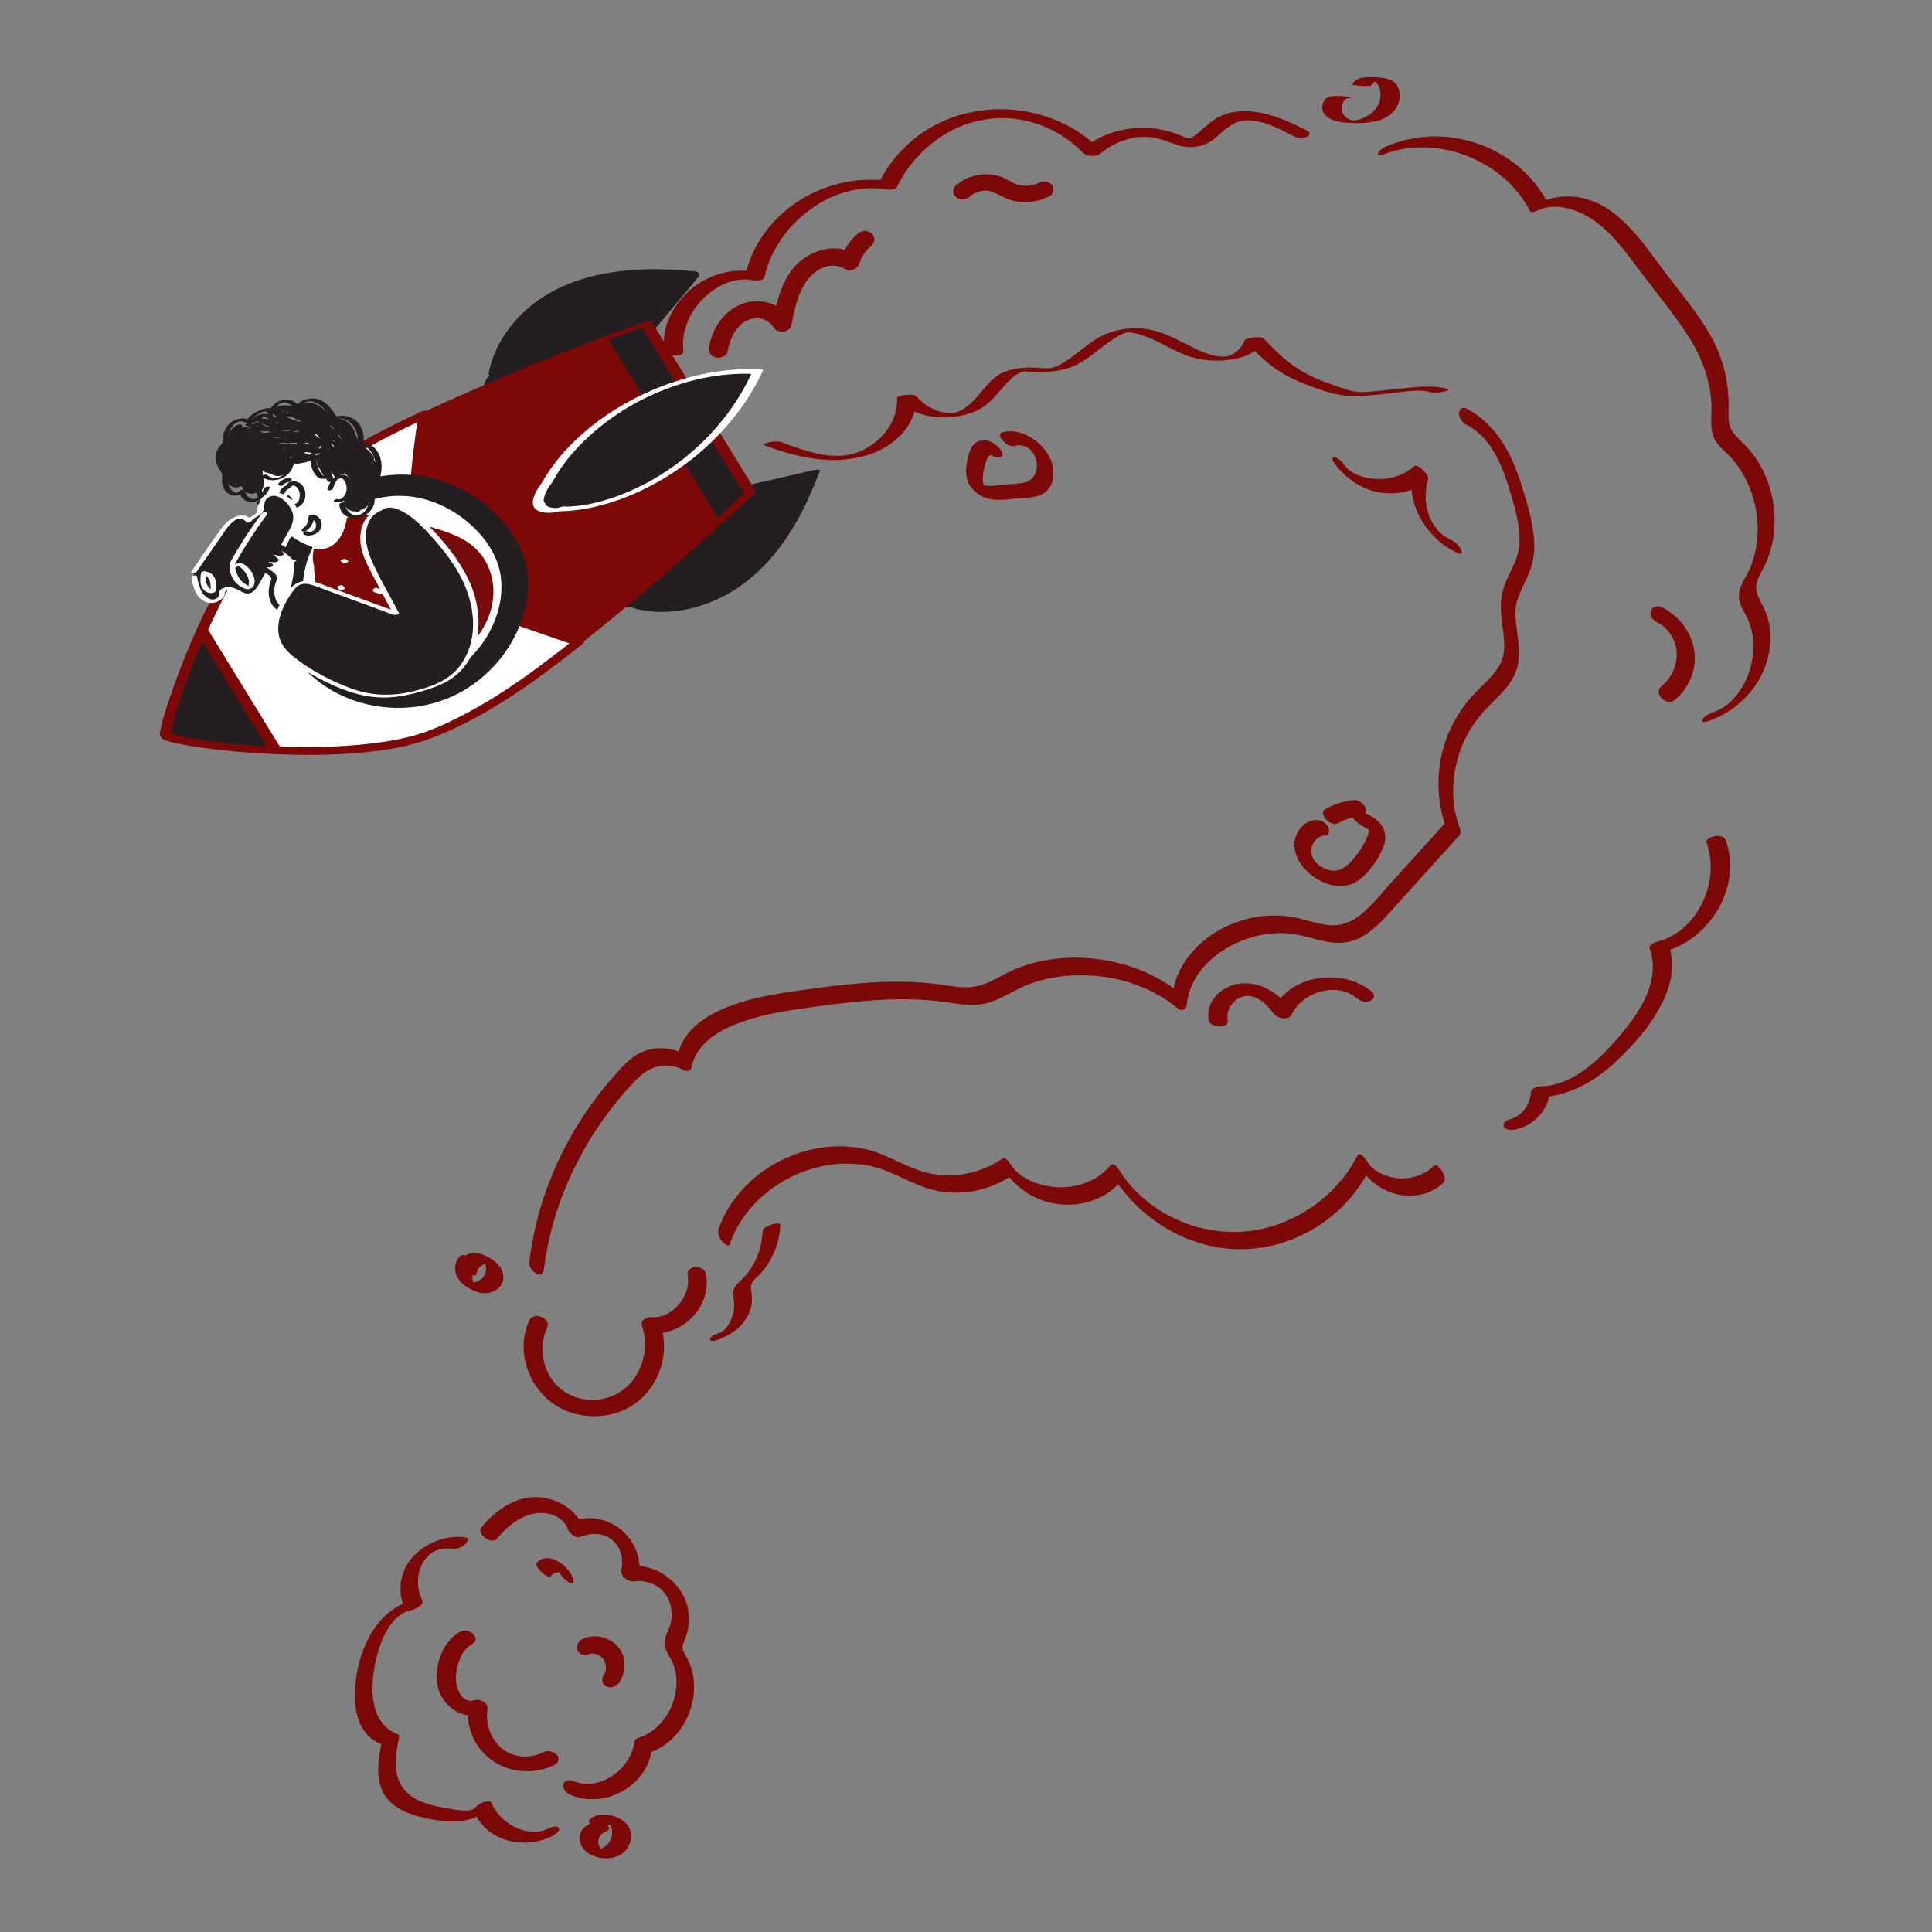 <svg transform="scale(1)" id="Igni5xBp10" xmlns="http://www.w3.org/2000/svg" viewBox="0 0 500 500" class="pbimage_pbimage__wrapper__image__0LEis false"><rect x="0" y="0" width="500" height="500" fill="#808080" stroke="none"/><title>Question 8</title><defs><style> .cls-1{fill:#fff;} .cls-2{fill:#f5d94a;} .cls-3{opacity:.11;} .cls-4{fill:#231f20;}
 .cls-4{fill:#231F20;}
 .cls-2{fill:#7d0808;}
 .cls-1{fill:#FFFFFF;}</style></defs><g id="question-mark"><path class="cls-2" d="M176.84,90.99c-.57-5.17,1.55-10.13,5.19-13.76,3.21-3.2,7.98-5.61,12.59-4.72,.82,.16,2.97,.3,3.23-.88,3.01-13.37,17.16-24.76,31.16-22.65,.75,.11,2.68,.33,3.12-.58,3.29-6.81,8.98-12.43,15.93-15.47,6.85-2.99,14.38-3.15,21.37-.51,4.11,1.56,7.8,4.03,10.88,7.15,.86,.87,3.35,1.11,4.31,.3,2.69-2.28,5.89-3.81,9.39-4.33s6.52,.41,9.78,1.67c3.82,1.48,7.66,1.08,10.8-1.57,2.54-2.14,4.75-4.56,8.33-4.51,4.11,.05,8.16,2.17,11.71,4.04,1,.53,2.47,.69,3.53,.25,.88-.37,1.03-1.13,.11-1.62-7.11-3.74-17.15-7.82-24.56-2.49-1.48,1.06-2.7,2.44-4.16,3.52-.51,.38-1.24,.95-1.9,.99,0,0-.19-.04-.41-.11-.6-.21-1.19-.45-1.78-.69-3.93-1.62-8.23-2.27-12.46-1.8-4.6,.51-9.05,2.18-12.6,5.2,1.44,.1,2.87,.2,4.31,.3-12.73-12.87-34.61-14.07-48.52-2.46-3.69,3.08-6.72,6.86-8.81,11.19,1.04-.19,2.08-.39,3.12-.58-12.84-1.93-26.28,3.73-33.48,14.65-1.96,2.97-3.37,6.29-4.15,9.77,1.08-.29,2.16-.59,3.23-.88-6.23-1.21-12.78,.5-17.56,4.68-4.43,3.88-7.35,9.57-6.69,15.56,.19,1.71,5.15,1.78,4.99,.35h0Z" fill="#7d0808"></path><path class="cls-2" d="M197.58,115.15c8.59,3.27,18.14,5.43,27.19,2.55,6.59-2.1,12.79-7.83,12.36-15.24l-4.98,.47c4.46,5.5,12.68,6.09,19.03,3.99,3.37-1.12,5.6-3.34,7.83-6.01,1.12-1.34,2.26-2.71,3.69-3.73,.56-.4,1.63-.97,2.02-1.03,.58-.1,2,.05,2.88,.09,4.17,.18,8.33-.26,12-2.37,2.89-1.66,5.32-3.97,8.08-5.81,1.22-.81,2.85-1.93,4.37-2.06,.2-.02,1.28,.16,1.79,.28,1.11,.24,2.2,.61,3.25,1.03,3.62,1.46,6.92,3.69,10.63,4.92,3.72,1.24,7.77,1.38,11.62,.7,3.31-.59,6.43-1.97,7.75-5.27-1.63,.2-3.25,.39-4.88,.59,2.53,2.73,5.21,5.36,8.3,7.45,2.76,1.87,5.79,3.23,8.92,4.35,3.34,1.19,6.62,2.36,10.19,2.43,3.68,.07,7.36-.39,11.02-.78,3.18-.35,6.51-1.08,9.62-.19,1.04,.3,2.38,.07,3.42-.15,.33-.07,1.8-.46,.83-.73-3.13-.9-6.66-.55-9.85-.28-3.41,.28-7.02,.81-10.3,1.02-1.27,.08-2.45,.16-3.74-.04-1.71-.26-3.41-.95-5.04-1.5-3.24-1.08-6.42-2.37-9.32-4.18-3.5-2.19-6.47-5.08-9.27-8.09-.55-.59-4.55-.22-4.88,.59-.82,2.04-2.94,3.97-5.01,4.14-2.46,.2-5.44-.95-7.76-2.07-3.37-1.63-6.63-3.55-10.26-4.56-3.76-1.05-8.03-.91-11.73,.34-2.93,.99-5.4,2.86-7.81,4.74-1.22,.95-2.44,1.9-3.75,2.74-1.13,.72-2.55,1.62-3.92,1.78-1.64,.19-3.77-.19-5.56-.14-2.15,.06-4.38,.33-6.39,1.14-2.99,1.2-4.86,3.89-6.89,6.24-1.76,2.03-4.41,4.51-7.22,4.43-3.29-.09-6.63-1.93-8.68-4.46-.49-.61-5.02-.3-4.98,.47,.35,6.1-3.98,11.35-9.33,13.79-6.47,2.94-14.24,.1-20.46-2.27-.94-.36-2.13-.19-3.09-.04-.21,.03-2.12,.58-1.68,.75h0Z" fill="#7d0808"></path><path class="cls-2" d="M379.47,109.89c5.91,3.07,8.71,9.19,10.68,15.24,1.22,3.76,2.39,7.65,2.93,11.57,.3,2.15,.29,4.38-.25,6.5-.51,1.98-1.47,3.78-2.33,5.62s-1.64,3.68-1.93,5.71-.15,4.15,.09,6.24c.44,3.77,1.43,7.85-.57,11.36-1.87,3.28-4.98,5.61-7.46,8.41-2.48,2.8-4.43,6.01-5.86,9.47-3.25,7.84-3.24,16.66-.41,24.62l.02-2.07c-5.08,5.62-10.16,11.25-15.24,16.87-4.03,4.46-8.3,10.61-15.08,10-3.44-.31-6.68-1.67-10.08-2.19-2.68-.4-5.44-.41-8.12-.03-5.25,.74-10.42,2.95-14.49,6.38-4.46,3.75-7.5,8.78-8.05,14.63l2.41-.91c-6.74-5.58-15.4-8.72-24.08-9.34-4.35-.31-8.76-.05-13.01,.94-2.06,.48-4.07,1.14-6.03,1.95-2.23,.92-4.28,2.18-6.46,3.22-2.42,1.15-4.9,1.6-7.57,1.38-2.76-.23-5.49-.78-8.26-1.03-5.7-.52-11.45-.43-17.15,0s-11.41,1.2-17.09,2.01c-4.19,.59-8.36,1.28-12.44,2.4-7.62,2.1-16.69,6.04-18.37,14.68,.62-.23,1.24-.47,1.86-.7-4.25-2.28-9.6-2.09-13.46,.89-1.91,1.48-3.54,3.37-5.13,5.18s-3.23,3.84-4.72,5.86c-5.83,7.86-10.39,16.69-13.39,26.01-1.67,5.2-2.79,10.53-3.47,15.94-.26,2.06,3.43,4.8,3.8,1.79,2.26-18.1,10.77-35.15,23.24-48.38,1.71-1.81,3.65-3.51,6.14-4.06,2.38-.53,4.8-.2,6.94,.96,.67,.36,1.69,.15,1.86-.7,1.37-7.04,8.61-10.52,14.84-12.45,3.8-1.17,7.72-1.95,11.65-2.54,5.27-.79,10.56-1.51,15.86-2.04,5.55-.55,11.15-.86,16.73-.58,2.73,.14,5.44,.44,8.15,.84,2.57,.38,5.23,.76,7.82,.37,4.62-.7,8.42-3.86,12.76-5.38,3.88-1.36,8-2.04,12.11-2.13,9.22-.22,18.73,2.6,25.87,8.52,1.07,.89,2.28,.46,2.41-.91,.96-10.23,11.51-17.11,20.94-18.31,2.65-.34,5.31-.27,7.94,.25,3.31,.65,6.5,1.91,9.9,2.05,6.64,.28,10.77-4.56,14.84-9.07,5.64-6.25,11.29-12.5,16.93-18.74,.48-.53,.23-1.5,.02-2.07-2.49-6.98-2.05-14.68,.82-21.48,1.49-3.52,3.72-6.74,6.36-9.49,2.64-2.75,5.66-5.24,7.21-8.82,1.71-3.96,.83-8.33,.31-12.43-.24-1.91-.39-3.91,.06-5.8,.48-2.04,1.47-3.89,2.35-5.77,.93-1.99,1.72-3.97,2.04-6.15,.34-2.34,.22-4.67-.12-7-.6-4.13-1.88-8.21-3.15-12.18-2.5-7.81-6.53-15.35-14.07-19.27-.99-.52-1.88,.16-1.92,1.2-.05,1.21,.84,2.46,1.88,3h0Z" fill="#7d0808"></path><path class="cls-2" d="M188.86,322c3.34-9.61,11.68-16.67,21.31-19.54,4.75-1.42,9.86-1.73,14.73-.77,6.13,1.2,11.26,5.13,17.36,6.44,6.71,1.44,13.96-.05,19.61-3.94-.74-.54-1.48-1.08-2.22-1.61,3.43,5.29,8.86,8.64,15.18,9.13,5.81,.45,11.7-1.62,15.43-6.19-.81-.46-1.62-.92-2.43-1.39,5.75,9.28,14.96,16.01,25.65,18.37,10.26,2.26,21.12-.31,29.55-6.5,4.66-3.42,8.55-7.88,11.19-13.03l-2.43-1.39c2.18,4.02,5.98,6.79,10.46,7.63,4.01,.76,8.44-.26,11.36-3.2,1.23-1.24-1.55-5.28-2.48-4.34-2.53,2.54-6.04,3.58-9.57,3.22-3.1-.31-6.43-1.88-7.81-4.43-.21-.39-1.83-2.55-2.43-1.39-4.47,8.69-12.47,15.23-21.76,18.18-9.43,2.98-19.86,1.63-28.37-3.36-4.56-2.68-8.6-6.37-11.4-10.88-.36-.58-1.62-2.39-2.43-1.39-3.25,3.97-8.45,5.81-13.49,5.64-4.52-.15-9.83-2.07-12.25-5.81-.31-.48-1.41-2.17-2.22-1.61-5.14,3.54-11.45,4.99-17.62,4.05-6.32-.97-11.58-5.07-17.78-6.49-9.82-2.25-20.55,.73-28.29,7.05-4.4,3.6-7.88,8.27-9.75,13.65-.36,1.04,.22,2.23,.84,3.06,.24,.31,1.72,1.84,2.07,.83h0Z" fill="#7d0808"></path><path class="cls-2" d="M358.01,39.99c10.76-4.27,23.79-.9,32.09,6.9,2.4,2.26,4.41,4.9,5.93,7.82,.27,.51,1.68-.15,1.96-.28,5-2.4,11.38,.18,15.44,3.3,4.71,3.62,8.16,8.66,11.71,13.35,3.86,5.09,7.96,10.08,11.48,15.42,3.44,5.22,5.76,11.06,6.27,17.33,.24,2.92-.49,6.25,.5,9.05,.88,2.49,3.34,4.06,5,6,3.19,3.75,5.26,8.4,6.09,13.24,.83,4.82,.39,9.9-1.37,14.48-.91,2.39-2.92,4.73-3.07,7.34s1.74,4.75,2.63,7.08c1.74,4.58,1.35,9.75-.51,14.23-1.67,4.02-4.66,7.7-8.69,9.02-.91,.3-2.4,1.02-2.83,1.94s.79,.62,1.3,.46c9.24-3.04,16.37-11.89,16.23-21.79-.03-2.21-.42-4.44-1.22-6.5-1.05-2.7-3.24-5.01-2.18-8.07,.48-1.39,1.36-2.65,1.97-3.98,.55-1.18,1.02-2.4,1.39-3.65,.73-2.47,1.11-5.05,1.13-7.62,.05-5.17-1.24-10.38-3.85-14.86-1.29-2.22-2.9-4.18-4.75-5.96-1.06-1.02-2.19-2.07-2.78-3.45-.68-1.57-.56-3.29-.52-4.96,.17-6.46-1.29-12.83-4.4-18.5-3.26-5.95-7.79-11.23-11.87-16.61s-8.27-11.8-14.01-15.99c-5.49-4.02-12.43-5.23-18.68-2.24l1.96-.28c-5.72-10.97-18.25-17.45-30.47-16.87-3.54,.17-7.06,.93-10.35,2.24-.92,.36-2.38,.98-2.83,1.94s.78,.66,1.3,.46h0Z" fill="#7d0808"></path><path class="cls-2" d="M428.85,161.05c1.21,.6,2.4,1.6,3.25,2.75,.96,1.32,1.62,2.94,1.79,4.57,.36,3.49-1.19,7.05-3.93,9.21-2.21,1.74,1.26,5.29,3.28,3.7,3.82-3.02,5.91-7.89,5.26-12.75s-3.97-9.2-8.43-11.4c-1.01-.5-2.5-.19-2.87,.98-.39,1.26,.62,2.43,1.67,2.94h0Z" fill="#7d0808"></path><path class="cls-2" d="M345.29,119.83c2.92,3.95,7.13,6.94,12.07,7.67,4.33,.64,8.85-.37,12.17-3.31-1.21-1.11-2.42-2.21-3.63-3.32-2.73,8.83,3.29,18.73,11.42,22.28,.84,.37,1.23,0,.84-.84-.43-.97-1.52-2.07-2.5-2.5-5.93-2.59-7.86-9.98-6.04-15.84,.3-.97-2.72-4.12-3.63-3.32-2.71,2.4-6.24,3.47-9.83,3.31-2.81-.13-6.45-1.18-8.06-3.37-.59-.8-1.56-2.06-2.63-2.21s-.55,.96-.18,1.45h0Z" fill="#7d0808"></path><path class="cls-2" d="M392.45,292.26c4.72-1.18,8.36-5.08,8.72-9.98l-2.98,1.75c7.65-.33,14.28-3.96,19.8-9.1,5.4-5.02,10.67-11.1,13.35-18.05,1.49-3.87,1.96-8.12,.55-12.08l-1.66,1.59c12.14-2.92,20.72-16.83,16.39-28.9-.38-1.06-1.64-1.25-2.65-1.12-.6,.07-2.68,.69-2.31,1.72,3.63,10.1-2.33,23.12-13.08,25.71-.5,.12-1.93,.81-1.66,1.59,3.05,8.56-2.81,17-8.18,23.19-4.92,5.68-11.58,12.19-19.58,12.54-1.13,.05-2.87,.34-2.98,1.75-.23,3.06-2.38,6.03-5.41,6.79-.82,.2-2.05,.98-1.52,1.96s2.31,.84,3.17,.62h0Z" fill="#7d0808"></path><path class="cls-2" d="M177.97,330.21c.88,5.15-3.96,11.09-9.33,10.68-1.23-.09-3.01,.69-2.48,2.28,2.23,6.66-.59,14.84-7.17,17.87-6.58,3.03-14.47,.45-17.42-6.26-1.56-3.55-1.54-7.66,.03-11.19,1.1-2.46-3.56-4.28-4.67-1.8-3.8,8.53,.37,18.85,8.62,22.89,4.23,2.07,9.32,2.37,13.81,1.03,4.47-1.33,8.06-4.42,10.27-8.49,2.37-4.35,2.88-9.74,1.3-14.44-.83,.76-1.65,1.52-2.48,2.28,8.3,.64,15.72-6.87,14.29-15.24-.44-2.57-5.28-2.59-4.77,.38h0Z" fill="#7d0808"></path><path class="cls-2" d="M317.73,263.97c-.58-2.81,1.8-5.89,4.66-6.2,2.98-.33,5.68,2.33,7.23,4.56,.8,1.15,3.77,1.9,4.57,.33,1.63-3.18,4.6-5.39,8.08-6.16,3.23-.72,6.37-.26,8.97,1.92,.91,.77,2.38,1.06,3.49,.55,.97-.45,1.22-1.54,.36-2.26-7.46-6.27-20.9-4.68-25.52,4.35,1.52,.11,3.05,.22,4.57,.33-3-4.32-8.03-7.52-13.46-6.82-4.54,.59-8.85,4.67-7.84,9.5,.42,2.03,5.38,2.25,4.9-.1h0Z" fill="#7d0808"></path><path class="cls-2" d="M120.5,397.9c-5.06-.77-10.45,1.4-13.82,5.2-3.21,3.63-3.96,8.99-1.85,13.35,.98-.84,1.96-1.69,2.94-2.53-7.87,1.62-12.56,8.37-14.62,15.7-2.02,7.19-2.83,18.75,5.88,21.93l-.26-.52c-.75,3.75-1.47,7.82-.19,11.54,1.2,3.47,4.2,5.62,7.53,6.81,3.24,1.16,6.81,1.82,10.24,2.01,3.9,.21,7.84-.81,10.5-3.83-1.39,.41-2.77,.81-4.16,1.22,3.18,7.85,13.08,9.99,20.17,6.41,.57-.29,2.17-1.24,1.74-2.1s-2.21-.12-2.73,.14c-5.38,2.72-12.59-1.44-14.71-6.69-.24-.6-1.43-.32-1.82-.21-.88,.25-1.73,.74-2.34,1.43-1.22,1.39-4.64,.64-6.32,.38-2.88-.45-5.85-.96-8.49-2.26-2.72-1.34-4.69-3.51-5.42-6.49-.8-3.26-.08-6.78,.56-10,.02-.23-.07-.4-.26-.52-7.74-2.82-7.28-12.65-5.79-19.22,1.11-4.86,3.72-11.8,9.07-12.9,.76-.16,3.53-1.32,2.94-2.53-1.55-3.19-1.52-7.1,.37-10.16,1.63-2.65,4.46-3.68,7.47-3.22,1.12,.17,2.41-.46,3.23-1.18,.48-.42,1.27-1.57,.13-1.74h0Z" fill="#7d0808"></path><path class="cls-2" d="M128.7,398.12c2.59-3.15,6.17-6.05,10.36-6.53,3.14-.36,6.72,.98,7.87,4.11,.4,1.1,2.08,2.56,3.38,2.02,2.62-1.08,5.83-1.1,8.11,.8s2.95,4.97,2.4,7.69c-.38,1.86,1.82,3.25,3.45,3.03,3.34-.45,6.77,1.12,8.42,4.08,.9,1.61,1.25,3.59,1.09,5.42-.08,.87-.29,1.75-.59,2.57-.37,1.02-.98,1.96-1.16,3.05-.37,2.21,1.01,3.74,1.9,5.59,.65,1.35,1,2.85,1.11,4.34,.22,3.04-.51,6.19-2.02,8.84-1.75,3.07-4.42,5.58-7.83,6.64-.4,.13-.95,.46-1,.94-.77,6.88-8.83,13.03-15.69,10.28-.94-.38-2.31-.48-2.68,.72-.34,1.11,.82,2.42,1.77,2.8,4.49,1.8,9.41,1.39,13.61-1.01,3.9-2.23,6.93-6.18,7.44-10.7l-1,.94c7.46-2.32,12.17-9.92,11.98-17.58-.05-1.89-.42-3.82-1.12-5.57-.34-.84-.74-1.67-1.2-2.45-.74-1.25-.95-1.77-.34-3.15,1.95-4.39,1.84-9.36-.94-13.43-3.15-4.61-8.68-7.03-14.19-6.29l3.45,3.03c.94-4.64-.9-9.36-4.5-12.38-3.48-2.92-8.67-3.91-12.91-2.17,1.13,.67,2.26,1.35,3.38,2.02-1.87-5.1-7.22-8.29-12.55-8.31-5.67-.03-10.57,3.51-14.04,7.72-1.48,1.8,2.53,4.78,4.04,2.94h0Z" fill="#7d0808"></path><path class="cls-2" d="M119.13,422.24c-4.51,2.53-6.63,8.4-6,13.38,.67,5.29,6.07,9.75,11.48,8.01-1.13-.76-2.26-1.53-3.39-2.29-.81,5.43,1.55,10.95,6,14.17,4.67,3.37,11.24,3.8,16.35,1.21,1.04-.53,1.28-1.73,.5-2.6s-2.39-1.21-3.47-.66c-3.4,1.73-7.53,1.51-10.58-.87-3.05-2.38-4.44-6.55-3.87-10.3,.25-1.66-2-2.74-3.39-2.29-3.25,1.05-4.78-3.1-4.76-5.64,.02-3.1,1.26-7.22,4.13-8.83,2.72-1.52-.86-4.46-2.98-3.27h0Z" fill="#7d0808"></path><path class="cls-2" d="M152.2,428.14c.13-.05,.26-.09,.4-.13,.21-.06,.66-.09-.1,0,.24-.03,.47-.07,.71-.08,.08,0,.16,0,.24,0,.24,0,.16,0-.25-.01,.12,.02,.24,.02,.36,.03,.26,.03,.51,.09,.77,.14,.17,.04,.08,.02-.27-.08,.08,.02,.15,.05,.23,.08,.11,.04,.22,.08,.34,.13,.24,.1,.47,.23,.69,.35,.15,.09,.07,.04-.23-.14,.07,.04,.13,.09,.2,.14,.1,.07,.19,.14,.28,.22,.21,.18,.41,.38,.6,.59l-.37-.44c.35,.41,.62,.86,.84,1.36l-.22-.53c.17,.42,.3,.86,.38,1.31,.01,.09,.04,.46,.02,.09s0,0,0,.09c0,.23,0,.46-.01,.68,0,.1-.02,.21-.03,.31-.04,.38,.1-.41,.03-.15-.05,.22-.11,.44-.18,.66-.03,.1-.07,.19-.11,.29-.18,.43,.09-.13,.08-.15,.04,.06-.34,.58-.38,.64-.66,.97-.39,2.5,.76,2.96,1.24,.5,2.59-.06,3.32-1.13,1.77-2.6,1.85-6.49-.19-8.98-1.12-1.36-2.51-2.21-4.21-2.66-1.52-.41-3.23-.3-4.7,.24-.61,.23-1.18,.63-1.53,1.19-.28,.46-.47,1.15-.31,1.69,.36,1.2,1.7,1.76,2.86,1.33h0Z" fill="#7d0808"></path><path class="cls-2" d="M142.51,407.97c.27-.39,.64-.69,1.07-.89l-.22,.1c.51-.22,1.06-.29,1.62-.24l-.32-.03c.34,.03,.65,.12,.98,.21,.17,.05-.39-.16-.23-.09,.04,.02,.07,.03,.11,.05,.07,.03,.15,.07,.22,.1,.3,.15-.47-.29-.19-.11,.03,.02,.07,.04,.1,.06,.16,.1,.33,.29-.32-.23,.06,.05,.12,.1,.18,.15s-.58-.53-.37-.32-.38-.42-.33-.36c.02,.03,.05,.06,.08,.09,.17,.21-.29-.4-.26-.34,.04,.06,.08,.14,.13,.19,.02,.02-.28-.51-.18-.3,.02,.03,.04,.07,.05,.1,.16,.31-.12-.37-.04-.1,.05,.16,.09,.32,.11,.49l-.04-.32c0,.08,.02,.16,.02,.24,.02,.43,.24,.82,.47,1.16,.35,.51,.83,1.02,1.32,1.4,.39,.3,.85,.68,1.34,.76,.23,.04,.65,.07,.63-.29-.04-.93-.4-1.75-.91-2.51-.72-1.06-1.72-2.02-2.82-2.69-1.21-.73-2.76-1.3-4.18-.87-.65,.2-1.23,.55-1.62,1.11-.2,.28-.02,.68,.11,.94,.25,.51,.69,1.02,1.1,1.41s.9,.82,1.44,1.05c.22,.09,.75,.35,.94,.08h0Z" fill="#7d0808"></path><path class="cls-2" d="M340.69,212.21c-3.42,.04-5.86,3.5-5.7,6.73,.19,3.85,3.21,7.12,6.44,8.88,3.44,1.87,7.32,2.22,10.53-.26,2.62-2.03,4.73-5.21,6.01-8.24,.92-2.17,.71-4.46-.84-6.28-.78-.91-1.82-1.56-2.86-2.12-.3-.16-.81-.39-.86-.51-.16-.32-.03,.17,.05-.11,.46-1.66-1.7-3.42-3.25-3.24-2.49,.29-4.91,1.06-7.11,2.26s1.3,4.77,3.13,3.76c1.96-1.07,4.01-1.73,6.22-1.99-1.08-1.08-2.17-2.16-3.25-3.24-.53,1.9,.6,3.72,1.99,4.95,.62,.55,1.34,.97,2.07,1.37,.28,.15,.55,.3,.82,.46,.48,.29,.18,.13,.1,.07-.23-.19,.04,.01,.05,.06,.04,.98-.52,2.27-1.05,3.23-.69,1.23-1.45,2.44-2.31,3.56-1.39,1.82-3.35,3.85-5.83,3.8-.72-.01-1.43-.22-2.08-.51-.22-.1-.44-.21-.65-.33-.16-.09-.32-.19-.47-.28-.32-.19-.07-.03-.25-.16-.94-.7-1.54-1.3-1.94-2.29-.95-2.35,.6-5.49,3.29-5.52,1.21-.01,1.16-1.53,.74-2.28-.6-1.1-1.76-1.77-2.99-1.75h0Z" fill="#7d0808"></path><path class="cls-2" d="M259.26,116.86c-1.23-2.04-3.89-3.67-6.28-2.56-1.78,.82-2.26,3.11-2.63,4.83-.42,1.92-.57,4,.27,5.83,1.03,2.25,3.35,3.75,5.72,4.22,2.18,.42,4.51,.02,6.69-.17s4.51-.11,6.47-1.02c3.82-1.77,3.73-6.96,1.9-10.11-2.27-3.9-7.18-7.15-11.83-6.07-2.33,.54,1.07,4,2.71,3.62,.5-.12,1.03-.21,1.53-.19,.67,.02,1,.13,1.54,.32,.37,.13-.26-.13,.09,.04,.11,.05,.21,.11,.32,.16,.43,.21,.16,.08,.05,.01,.14,.08,.27,.18,.4,.27s.26,.19,.38,.29c-.09-.08-.3-.3,.03,.05,.08,.09,.17,.17,.26,.26,.11,.12,.11,.12,0-.01l.15,.19c.39,.5,.5,.65,.79,1.26,.24,.51,.38,1.02,.46,1.58,.18,1.2-.08,2.53-.73,3.56-.8,1.25-2.03,1.67-3.44,1.84-1.73,.21-3.47,.31-5.2,.46-1.36,.12-2.85,.4-4.21,.09-.11-.02-.31-.21-.22-.06,.06,.09,.45,.59,.17,.11-.1-.18-.28-.9-.31-1.34-.1-1.4,.28-2.88,.64-4.22,.2-.74,.46-1.56,1.04-2.1,.2-.19,.42-.24,.65-.38,.05-.03,.18,.01,.23-.03h-.06c-.64-.23-1.16-.64-1.56-1.27,.61,1.01,1.64,1.92,2.87,2.07,.94,.11,1.67-.6,1.1-1.53h0Z" fill="#7d0808"></path><path class="cls-2" d="M188.31,90.92c.56-3.19,2.1-6.71,5.26-8.09,2.37-1.03,5.3-.34,6.67,1.97,.95,1.6,4.16,1.31,4.56-.62,.89-4.25,1.76-9.08,4.74-12.44,2.28-2.57,6.1-4.06,9.18-2.1,1.28,.81,3.21-.03,3.65-1.39,.61-1.9,1.7-3.46,3.22-4.75,.96-.82,.87-2.33-.06-3.12-1.01-.86-2.55-.77-3.53,.07-2.1,1.78-3.62,4.1-4.46,6.72,1.22-.46,2.43-.93,3.65-1.39-4.56-2.91-10.7-1.26-14.49,2.17-4.24,3.85-5.61,9.77-6.73,15.15l4.56-.62c-2.43-4.1-8.02-5.44-12.35-3.9-4.81,1.71-7.84,6.39-8.7,11.26-.22,1.28,.51,2.39,1.8,2.68,1.1,.25,2.82-.31,3.04-1.6h0Z" fill="#7d0808"></path><path class="cls-2" d="M251.06,50.8c1.1-.98,2.44-1.41,3.82-1.47,1.54-.06,3.03,.77,4.5,1.54,3.86,2.01,8.33,1.87,12.18-.08,1.08-.55,1.39-2.06,.64-2.98-.87-1.06-2.36-1.03-3.47-.46-1.47,.75-3.21,.92-4.82,.57-1.87-.41-3.39-1.71-5.2-2.28-4-1.27-8.31-.3-11.43,2.47-.93,.83-.69,2.32,.27,3,1.09,.78,2.56,.54,3.52-.31h0Z" fill="#7d0808"></path><path class="cls-2" d="M348.44,25c-1.36-.16-2.9-.3-4.26,0-.55,.12-1.01,.44-1.35,.89-.66,.88-.85,2.19-.35,3.19,.62,1.25,2.02,1.9,3.3,2.23,2.2,.57,4.61,.6,6.87,.5,3.17-.13,6.81-.92,8.64-3.8,1.44-2.26,1.46-5.74-1.14-7.18-.65-.36-1.4-.53-2.13-.64-1.49-.23-3.05-.29-4.55-.18-1.42,.1-2.8,.53-3.52,1.86-.07,.12,2.3,.36,2.49,.37,.59,.02,1.18,.04,1.77,0,.17-.01,.65,.01,.74-.15,.41-.76,1.08-1.29,1.93-1.51,.69-.17-.31-.07-1.11-.1-.96-.04-1.77-.21-1.09,.01,.42,.14,.83,.36,1.17,.63,1.66,1.32,1.72,3.83,.98,5.65-.91,2.24-2.97,3.59-5.24,4.19-.56,.15-1.13,.24-1.71,.3-.22,.02-.21,0-.31,.02-.31,.05,.15,0,.21,0,.3,0,.63-.04,.91,.07-.4-.15-.84-.18-1.25-.36-.54-.23-1.05-.55-1.45-.99-.68-.74-.92-1.69-.71-2.67,.1-.44,.28-.87,.55-1.23,.15-.19,.32-.38,.53-.51,.08-.05,.17-.08,.24-.13l.13-.05c1.08-.31,.14-.33-2.83-.07,1.08,.12,2.35,.28,3.42,.05,.22-.05,.33,0,.26-.19-.06-.16-1.06-.19-1.14-.2h0Z" fill="#7d0808"></path><path class="cls-2" d="M153.27,471.67c-1.01,.58-2.12,1.04-2.74,2.07-.49,.82-.59,1.73-.45,2.67,.39,2.77,3.36,4.2,5.87,4.48,2.42,.27,5.15-.51,6.48-2.68,1.21-1.97,1.24-4.72-.5-6.42-1.39-1.36-3.33-2.04-5.25-2.16-1.45-.09-3.08,.18-4.11,1.31-.69,.75,.83,1.53,1.37,1.73,.6,.22,1.25,.38,1.9,.36,.41-.01,.98-.03,1.27-.35,.19-.21,.4-.39,.65-.54l-.31,.19c.18-.1,.36-.18,.54-.25,.34-.14-.23,.03-.08,.02,.09,0,.19-.03,.28-.05,.44-.08-.47,0-.11,0,.2,0,.5,.08-.23-.03,.08,.01,.21,.05,.28,.03-.09,.02-.74-.14-.28-.05,.4,.08-.64-.24-.27-.09,.21,.09,.37,.24-.2-.1,.07,.04,.17,.1,.25,.14-.52-.21-.3-.2-.13-.08,.07,.05,.14,.14,.22,.18-.21-.2-.25-.24-.12-.11l.06,.07c.16,.19,.3,.39,.43,.6l-.18-.31c.33,.6,.5,1.25,.54,1.93l-.02-.3c.03,.99-.21,1.95-.71,2.8l.16-.26c-.41,.67-.96,1.21-1.62,1.63l.31-.19c-.23,.14-.47,.27-.71,.37-.09,.04-.19,.08-.28,.11-.06,.02-.13,.04-.19,.06-.18,.05-.13,.04,.15-.04-.2,0-.48,.08-.68,.12,.65-.11,.23-.03,.04-.02-.4,0,.65,.06,.17,0s.63,.15,.22,.04,.73,.24,.17,.05c-.37-.12,.53,.29,.2,.09-.46-.27,.31,.25,.06,.05-.09-.07-.17-.15-.26-.21,.12,.08,.29,.3,.09,.07-.15-.17-.27-.35-.39-.55l.18,.31c-.29-.52-.45-1.1-.49-1.69l.02,.3c-.03-.66,.09-1.32,.42-1.9l-.16,.26c.21-.35,.49-.64,.83-.87l-.31,.19c.5-.31,1.01-.59,1.52-.88,.3-.17,.56-.36,.45-.75s-.64-.75-.96-.91c-.57-.3-1.2-.51-1.84-.57-.48-.05-1.14-.13-1.57,.12h0Z" fill="#7d0808"></path><path class="cls-2" d="M185.75,346.76c2.92-1.06,5.66-2.77,7.32-5.46,.7-1.13,1.22-2.36,1.44-3.67,.25-1.45,0-2.76-.17-4.2-.19-1.77,1.43-2.66,2.49-3.84,.99-1.1,1.84-2.31,2.57-3.6,1.56-2.75,2.42-5.81,2.55-8.97,.04-1.12-4.54,.32-4.59,1.53-.1,2.69-.74,5.32-1.91,7.75-.58,1.21-1.3,2.33-2.13,3.38-.87,1.09-2,1.92-2.86,3s-.78,2.22-.58,3.53c.19,1.23,.2,2.41-.11,3.63-.42,1.67-1.61,4.38-3.4,5.03-.67,.24-2.5,.84-2.61,1.71s1.68,.29,1.98,.18h0Z" fill="#7d0808"></path><path class="cls-2" d="M119.21,324.97c-1.47,1.21-1.79,3.49-1.04,5.19,.66,1.51,1.96,2.55,3.38,3.33,1.31,.72,2.88,1.32,4.4,1.17,1.93-.19,3.95-1.4,4.25-3.46,.49-3.28-2.68-5.59-5.42-6.56-1.34-.47-2.87-.57-4.12,.2-1.09,.68-1.74,1.65-1.79,2.94-.01,.29,.65,.8,.81,.92,.49,.39,1.09,.73,1.66,.97,.45,.19,.98,.44,1.47,.41,.29-.01,.47-.04,.49-.37v-.09c0,.07,0,.14,0,.21,.07-.93,.57-1.73,1.3-2.3l-.17,.13c.51-.38,1.06-.6,1.67-.72,.21-.04-.11-.02,.01,0,.07,.01,.16,0,.23,0,.08,0,.15,.02,.23,.01,.18,0-.41-.06-.1,0s-.41-.13-.19-.06c.17,.05,.44,.19-.26-.11,.36,.15-.49-.25-.56-.3-.22-.13-.28-.17-.17-.1,.04,.02,.08,.05,.11,.07,0,0-.51-.37-.27-.18-.5-.4-.23-.21-.12-.1,.04,.04,.08,.1,.13,.13-.16-.19-.2-.24-.13-.14,.03,.04,.06,.07,.09,.11,.09,.12,.18,.25,.26,.38,.03,.05,.06,.11,.09,.16-.13-.23-.02-.04,0,.02,.25,.59,.38,1.2,.36,1.84v-.21c-.05,1.13-.63,2.1-1.52,2.78l.17-.13c-.58,.42-1.24,.71-1.94,.84-.08,.02-.17,.03-.25,.04,.3-.04,.04,0-.04,0-.18,0-.37,0-.55-.01-.34-.02,.23,.06,.08,.01-.03,0-.27-.08-.29-.06l.34,.09c-.05-.02-.11-.03-.16-.05,.09,0,.63,.25,.25,.09,.45,.23,.59,.29,.41,.2-.18-.1-.05-.02,.39,.23-.32-.21,.51,.38,.21,.15-.27-.21,.36,.35,.14,.12-.06-.06-.11-.13-.18-.18,.35,.29,.13,.15,.04,.02-.05-.07-.1-.14-.14-.21s-.08-.15-.13-.22c-.04-.08-.03-.05,.04,.08-.02-.05-.05-.1-.07-.15-.29-.66-.4-1.37-.37-2.08v.21c.06-1.11,.51-2.17,1.38-2.89,.21-.17-.37-.76-.4-.8-.4-.41-.96-.76-1.46-1.02s-1.08-.55-1.66-.65c-.32-.06-.62-.12-.89,.1h0Z" fill="#7d0808"></path></g><g id="rocket"><g><g><path class="cls-4" d="M165.08,156.8c10.12,2.88,21.29-1.1,29.12-8.12,7.83-7.02,12.79-16.69,16.53-26.53-5.19,1.2-10.39,2.4-15.58,3.6-.88,.2-1.78,.41-2.57,.87-1.12,.64-1.92,1.71-2.73,2.71-3.43,4.25-7.61,7.83-11.76,11.38-5.96,5.09-11.91,10.19-17.87,15.28,.93,.43,1.97,.63,2.99,.56"></path><path class="cls-4" d="M163.89,157.39c8.12,2.24,16.92,.45,24.2-3.54,7.58-4.16,13.35-10.74,17.66-18.15,2.55-4.39,4.6-9.04,6.41-13.78,.24-.63-1.42-.29-1.57-.26-4.3,.99-8.6,1.99-12.9,2.98-1.87,.43-3.88,.73-5.62,1.57-1.58,.76-2.61,2.06-3.69,3.39-5.2,6.37-11.91,11.46-18.13,16.78-3.78,3.24-7.57,6.47-11.35,9.71-.25,.22-.1,.41,.14,.51,1.16,.49,2.32,.64,3.56,.6,.51-.01,1.65-.21,1.93-.71,.3-.52-.26-.56-.7-.55-.86,.02-1.64-.19-2.43-.52l.14,.51c6.19-5.29,12.38-10.58,18.56-15.88,2.94-2.52,5.87-5.06,8.52-7.88,1.24-1.32,2.34-2.76,3.53-4.11,.57-.64,1.17-1.22,1.99-1.51,.91-.31,1.9-.46,2.84-.68,4.62-1.07,9.25-2.14,13.87-3.2l-1.57-.26c-5.45,14.28-14.32,29.87-30.26,33.92-4.2,1.07-8.59,1.05-12.77-.11-.64-.17-1.46,.05-2.03,.35-.27,.14-.98,.65-.34,.82h0Z"></path></g><g><path class="cls-4" d="M127.95,96.37c2.01-10.33,10.6-18.49,20.41-22.31,9.8-3.81,20.67-3.87,31.13-2.75-3.42,4.09-6.83,8.18-10.25,12.27-.58,.7-1.18,1.4-1.93,1.9-1.08,.71-2.39,.94-3.65,1.21-5.34,1.14-10.42,3.25-15.47,5.34-7.24,3.01-14.47,6.02-21.71,9.03,.04-1.03,.33-2.04,.85-2.92"></path><path class="cls-4" d="M129.42,96.27c1.43-7.07,5.99-13.02,11.79-17.15,6.64-4.74,14.74-6.74,22.79-7.23,5-.3,10.01-.03,14.99,.49l-.72-1.5c-2.67,3.2-5.34,6.39-8.01,9.59-1.15,1.37-2.29,3.25-3.79,4.25s-3.67,1.07-5.37,1.52c-7.71,2.04-15.04,5.55-22.39,8.61-4.3,1.79-8.59,3.57-12.89,5.36l2.11,.76c.07-.97,.31-1.79,.77-2.64,.78-1.44-2.16-1.49-2.77-.35-.54,1.01-.85,2.06-.93,3.2s1.43,1.04,2.11,.76c7.81-3.25,15.62-6.52,23.44-9.75,3.7-1.53,7.43-2.99,11.31-4,1.83-.47,3.81-.67,5.52-1.52s2.72-2.24,3.86-3.61c3.15-3.77,6.3-7.54,9.45-11.31,.56-.67,.08-1.42-.72-1.5-17.06-1.79-36.82-.07-48.11,14.59-2.65,3.44-4.53,7.38-5.39,11.64-.29,1.44,2.67,1.1,2.94-.21h0Z"></path></g></g><g><path class="cls-2" d="M128.85,181.09c-5.68,3.58-11.61,6.71-17.9,9.09-21.74,8.25-68.28,1.82-67.88-.05-1.84-.49,13.46-44.91,30.64-60.57,4.97-4.53,10.44-8.4,16.2-11.86,6.06-3.78,12.49-6.97,18.96-10.02,19.02-8.97,38.51-16.95,58.36-23.91l26.83,43.68c-15.18,14.56-31.11,28.33-47.71,41.25-5.64,4.39-11.39,8.69-17.51,12.38Z"></path><path class="cls-2" d="M127.73,181.01c-6.84,4.29-14.22,8.32-22.11,10.27-5.97,1.48-12.18,2.01-18.31,2.25-11.75,.46-23.7-.19-35.33-1.98-1.85-.28-3.72-.6-5.54-1.06-.51-.13-1.05-.26-1.54-.47-.13-.06-.11-.02-.31-.16-.13-.09-.08-.09-.09,.03,.03-.21-.04-.27-.25-.34,.34,.12,.06,.13,.12-.18,.05-.26,.03-.55,.07-.81,.15-.96,.41-1.91,.67-2.85,.89-3.24,2.01-6.42,3.19-9.57,3.36-9.03,7.32-17.87,11.97-26.31,4.84-8.78,10.42-16.95,18.23-23.34,12.04-9.83,26.34-16.46,40.41-22.8,15.99-7.22,32.29-13.72,48.84-19.53-.65,0-1.31,0-1.96,.01,6.01,9.79,12.02,19.57,18.03,29.36,2.78,4.52,5.56,9.04,8.33,13.57,.09,.15,.28,.35,.32,.53,.13,.47,.04-.12-.07,.25-.15,.5-1.3,1.24-1.72,1.64-.69,.65-1.38,1.31-2.07,1.96-1.38,1.3-2.77,2.6-4.16,3.88-5.57,5.15-11.25,10.2-17.01,15.14-6.42,5.5-12.95,10.87-19.6,16.1-6.49,5.11-13.06,10.14-20.12,14.43-.53,.32-.29,.61,.19,.7,.64,.13,1.51-.22,2.05-.55,9.35-5.68,17.93-12.59,26.43-19.46,8.55-6.91,16.92-14.05,25.09-21.42,4.7-4.23,9.33-8.54,13.9-12.92,.1-.08,.14-.18,.13-.3-3.01-4.91-6.03-9.82-9.04-14.72-4.81-7.84-9.63-15.67-14.44-23.51-1.12-1.82-2.23-3.63-3.35-5.45-.33-.54-1.55-.13-1.96,.01-15.11,5.3-30.02,11.2-44.67,17.66-14.35,6.33-28.9,12.84-41.65,22.1-4.69,3.4-9.13,7.14-12.81,11.64-3.15,3.86-5.89,8.06-8.4,12.36-5.1,8.73-9.35,17.99-12.98,27.42-1.33,3.44-2.58,6.91-3.63,10.45-.33,1.12-.65,2.24-.88,3.39-.1,.51-.38,1.36-.21,1.89,.08,.23,.16,.34,.4,.43l-.25-.34c-.17,1.33,5.37,1.92,6.13,2.05,5.25,.91,10.56,1.47,15.87,1.88,13.43,1.02,27.42,1.26,40.64-1.65,9.21-2.03,17.76-6.51,25.69-11.48,.52-.33,.3-.61-.19-.7-.64-.13-1.52,.22-2.05,.55Z"></path></g><g><path class="cls-1" d="M108.88,107.69c.3-.14,.6-.28,.9-.42-2.06,12.54-3,25.27-2.79,37.98,.03,2,.16,4.17,1.47,5.68,1,1.14,2.5,1.69,3.93,2.18,10.85,3.77,21.71,7.54,32.56,11.31,1.59,.55,3.17,1.1,4.76,1.64-1.11,.88-2.22,1.77-3.35,2.64-5.64,4.39-11.39,8.69-17.51,12.38-5.68,3.58-11.61,6.71-17.9,9.09-21.74,8.25-68.28,1.82-67.88-.05-1.84-.49,13.46-44.91,30.64-60.57,4.97-4.53,10.44-8.4,16.2-11.86,6.06-3.78,12.49-6.97,18.96-10.02Z"></path><path class="cls-2" d="M109.51,108.53c.3-.14,.6-.28,.9-.42l-2.1-.72c-1.94,11.91-2.9,23.96-2.82,36.02,.02,2.38-.17,5.08,1.01,7.24s3.4,2.86,5.51,3.59c5.82,2.02,11.64,4.04,17.46,6.06,6.46,2.24,12.92,4.51,19.39,6.72l-.12-1.61c-8.9,7.03-17.99,13.87-28.04,19.19-4.16,2.2-8.5,4.27-13.02,5.6-3.26,.96-6.62,1.58-9.99,2.02-14.28,1.86-29.08,1.19-43.33-.69-2.54-.34-5.09-.7-7.59-1.26-.39-.09-1.33-.31-1.92-.52-.12-.04-.23-.09-.35-.13-.31-.12,.02-.03-.03-.01-.12,.03-.2-.27-.09-.04,.04,.08,.19,.22,.17,.45,.05-.42-.26-.72-.63-.85,.36,.13,.33,.31,.5,.45,0,0-.04-.15-.03-.16-.03,.02,0,.3,.01,.02,0-.11,.01-.22,.02-.32,.06-.58,.19-1.16,.32-1.72,.45-1.92,1.05-3.8,1.67-5.67,1.97-5.93,4.31-11.74,6.86-17.45,3.07-6.88,6.47-13.64,10.44-20.05,3.76-6.09,8.07-11.7,13.56-16.31,9.66-8.11,20.9-14.06,32.26-19.42,.53-.25,1.1-.88,.69-1.47s-1.42-.46-1.96-.2c-10.55,4.98-20.99,10.47-30.23,17.65-3.32,2.58-6.5,5.34-9.25,8.53-2.36,2.74-4.47,5.69-6.44,8.72-7.87,12.09-13.96,25.64-18.56,39.3-.76,2.25-1.5,4.53-2.02,6.85-.21,.95-.77,2.75,.49,3.2l-.63-.85c-.14,1.11,1.66,1.49,2.43,1.7,2,.54,4.06,.89,6.11,1.21,6.58,1.03,13.24,1.61,19.89,1.93,8.06,.39,16.18,.39,24.21-.4,3.77-.37,7.55-.93,11.24-1.8,4.16-.99,8.13-2.55,12-4.36,12.06-5.62,22.79-13.6,33.17-21.81,.6-.47,.74-1.32-.12-1.61-11.04-3.78-22.05-7.65-33.08-11.48-1.34-.46-2.67-.93-4.01-1.39-1.15-.4-2.42-.78-3.35-1.6-1.83-1.63-1.65-4.49-1.68-6.71-.06-5.78,.12-11.57,.53-17.34,.46-6.5,1.23-12.98,2.28-19.42,.18-1.1-1.52-.99-2.1-.72-.3,.14-.6,.28-.9,.42-.53,.25-1.1,.89-.69,1.47s1.42,.46,1.96,.2Z"></path></g><g><g><path class="cls-4" d="M71.25,194.08c-15.45-.69-28.39-2.95-28.17-3.94-.98-.26,2.85-12.82,9.22-26.91l18.96,30.86Z"></path><path class="cls-2" d="M71.83,193.32c-6.4-.29-12.8-.83-19.14-1.76-2.01-.29-4.02-.62-5.99-1.08-.56-.13-1.12-.26-1.65-.47-.17-.07-.34-.14-.51-.22,0,0,0-.13-.01,.14,.02-.23-.05-.36-.28-.46,.27,.12,.13,.22,.14-.06,0-.16,.01-.3,.03-.46,.06-.6,.21-1.2,.35-1.79,.48-2.02,1.12-4.01,1.78-5.99,2.07-6.18,4.53-12.22,7.2-18.16-.96,.2-1.93,.39-2.89,.59,5.53,9.01,11.07,18.02,16.6,27.03,.78,1.28,1.57,2.55,2.35,3.83,.55,.89,3.3-.13,2.9-.78-5.53-9.01-11.07-18.02-16.6-27.03-.78-1.28-1.57-2.55-2.35-3.83-.53-.87-2.54-.19-2.89,.59-2.81,6.24-5.4,12.61-7.52,19.12-.63,1.93-1.25,3.88-1.65,5.86-.13,.62-.58,2.05,.23,2.39l-.28-.46c-.06,.89,1.53,1.16,2.16,1.33,2,.55,4.06,.89,6.12,1.21,6.87,1.07,13.82,1.64,20.76,1.96,.55,.03,1.64-.22,1.92-.76,.3-.58-.26-.72-.76-.75Z"></path></g><g><path class="cls-4" d="M155.76,87.94c3.81-1.42,7.64-2.82,11.48-4.17l26.83,43.68c-2.94,2.82-5.91,5.6-8.9,8.36l-29.4-47.86Z"></path><path class="cls-2" d="M156.28,88.34c3.81-1.42,7.64-2.82,11.48-4.17h-1.97c3.41,5.55,6.83,11.1,10.24,16.66,4.92,8.01,9.85,16.03,14.77,24.04,.5,.81,1.41,1.82,1.68,2.74,.02,.06,.13,.14,.13,.2,0-.13-.79,.57-.56,.38-.56,.46-1.07,1.02-1.59,1.51-2.19,2.07-4.39,4.12-6.61,6.16,.92-.15,1.85-.31,2.77-.46-3.32-5.4-6.63-10.8-9.95-16.2-5.28-8.6-10.56-17.19-15.84-25.79-1.2-1.96-2.41-3.92-3.61-5.88-.48-.78-3.19,.29-2.9,.78,3.32,5.4,6.63,10.8,9.95,16.2,5.28,8.6,10.56,17.19,15.84,25.79,1.2,1.96,2.41,3.92,3.61,5.88,.47,.76,2.31-.03,2.77-.46,2.99-2.76,5.97-5.54,8.9-8.36,.1-.08,.14-.19,.13-.32-3.01-4.91-6.03-9.82-9.04-14.72-4.81-7.84-9.63-15.67-14.44-23.51-1.12-1.82-2.23-3.63-3.35-5.45-.34-.55-1.53-.16-1.97,0-3.84,1.35-7.66,2.74-11.48,4.17-.35,.13-1.12,.45-.84,.91,.25,.42,1.6,0,1.88-.11Z"></path></g></g><g><path class="cls-4" d="M145.14,131.74c-1.94,.75-5.55,.04-5.41-.99-.98-.34,.02-3.88,1.56-5.27,3.99-7.86,12.2-15.69,21.55-20.93,10.92-6.13,23.05-8.87,33.16-8.38,0,0-.01,.01-.02,.02,0,0,.02,0,.03,0-4.14,9.24-12.06,18.82-22.46,25.79-8.9,5.97-19.6,9.76-28.41,9.76Z"></path><path class="cls-1" d="M144.63,131.39c-.69,.24-3.43,.03-3.45-1.03l-.09-.11c-1.05-.55,.36-3.29,.75-3.92,.42-.67,.92-1.19,1.3-1.9,.5-.92,1.05-1.82,1.63-2.7,2.51-3.78,5.67-7.13,9.11-10.09,7.5-6.45,16.57-11.03,26.18-13.35,4.9-1.19,9.97-1.74,15.01-1.52l-.38-.51-.02,.02c-.62,.72,1.2,.43,1.44,.37h.03c-.52-.08-1.04-.15-1.56-.22-6.7,14.81-20.29,26.88-35.58,32.24-4.15,1.45-8.52,2.43-12.93,2.46-.65,0-1.53,.12-2.05,.55-.36,.3-.47,.67,.18,.66,8.71-.05,17.36-2.92,24.97-7.02,8.07-4.35,15.28-10.34,20.96-17.54,2.89-3.66,5.39-7.6,7.31-11.85,.26-.58-1.45-.24-1.56-.22h-.03c.48,.13,.96,.25,1.44,.37l.02-.02c.3-.34-.04-.49-.38-.51-11.86-.53-23.97,2.77-34.33,8.44-5.28,2.89-10.19,6.46-14.46,10.71-2,1.98-3.84,4.12-5.48,6.42-.76,1.07-1.48,2.18-2.13,3.32-.57,1.01-1.34,1.88-1.86,2.91-.67,1.33-1.37,3.42,.06,4.5,1.77,1.33,4.98,.88,6.89,.22,.31-.11,1.14-.42,.86-.85-.26-.39-1.59,.06-1.87,.15Z"></path></g><g><path class="cls-4" d="M79.37,170.91c-7.16-8.29-8.43-21.02-3.45-30.81,4.97-9.79,15.72-16.26,26.7-16.53,10.98-.27,21.8,5.46,28.11,14.41,1.78,2.53,3.24,5.33,3.95,8.35,.63,2.67,.65,5.46,.31,8.18-1.44,11.75-10.02,22.36-21.22,26.25-11.2,3.89-24.49,.88-32.87-7.45"></path><path class="cls-4" d="M80.72,170.35c-7.58-8.91-8.42-22.62-2.18-32.49,6.25-9.89,18.23-15.15,29.72-12.99,5.92,1.11,11.48,3.93,15.97,7.92,4.69,4.17,8.66,9.81,9.38,16.17,1.33,11.62-5.83,23.53-15.79,29.16-11.41,6.44-26.37,3.66-35.58-5.37-.7-.68-3.43,.39-2.7,1.11,9.07,8.9,23.06,11.61,34.96,7.39,11.4-4.04,20.36-14.71,21.91-26.76,.48-3.69,.29-7.47-1.03-10.98-1.17-3.12-3.05-6.01-5.21-8.54-4.23-4.94-9.92-8.68-16.13-10.63-12.14-3.8-25.84-.34-34.62,8.92-8.7,9.17-10.54,23.53-4.05,34.48,.78,1.31,1.66,2.54,2.65,3.7,.62,.73,3.4-.29,2.7-1.11h0Z"></path></g><g><path class="cls-1" d="M82.49,168.6c-6.24-7.23-7.35-18.34-3.01-26.88,4.34-8.54,13.72-14.19,23.3-14.42,9.58-.24,19.02,4.77,24.53,12.58,1.56,2.21,2.83,4.65,3.45,7.28,.55,2.33,.57,4.76,.27,7.14-1.26,10.25-8.74,19.51-18.52,22.91-9.78,3.4-21.37,.77-28.69-6.5"></path><path class="cls-4" d="M83.82,167.97c-6.56-7.74-7.27-19.47-1.88-28.04,5.29-8.39,15.54-12.85,25.27-11.3,5.08,.81,9.86,3.15,13.79,6.44,4.15,3.47,7.77,8.41,8.56,13.87,1.46,10.09-4.85,20.73-13.54,25.58-9.89,5.52-22.85,3.41-30.88-4.45-.89-.88-3.64,.29-2.66,1.25,7.92,7.76,20.16,10.43,30.61,6.7s18.06-13.09,19.39-23.85c.41-3.31,.18-6.71-1.06-9.84-1.13-2.86-2.89-5.49-4.94-7.77-3.71-4.12-8.54-7.24-13.84-8.9-10.69-3.37-22.72-.24-30.38,7.98-8.51,9.13-9.28,23.96-1.11,33.59,.81,.96,3.58-.17,2.66-1.25h0Z"></path></g></g><g id="character"><g><path class="cls-2" d="M81.99,146.19c-1.44-4.6,2.16-9.57,6.66-11.28,4.5-1.71,9.53-.98,14.24,.03,3.26,.7,6.49,1.51,9.68,2.45,3.39,.99,6.83,2.17,9.5,4.48,4.67,4.06,5.98,11.18,4,17.05s-6.83,10.46-12.39,13.19c-3.01,1.47-6.33,2.47-9.67,2.23-4.32-.31-8.25-2.65-11.62-5.37-6.48-5.22-10.31-14.44-10.39-22.77"></path><path class="cls-2" d="M82.72,145.99c-1.11-3.9,1.22-7.79,4.51-9.82,4.15-2.56,9.54-1.89,14.08-1,4.67,.92,9.4,2.06,13.89,3.65,4.1,1.46,7.72,3.82,9.58,7.89,3.44,7.49,.38,15.89-5.56,21.09-3.31,2.9-7.58,5.26-11.97,5.89-4.72,.68-9.06-1.26-12.8-3.99-7.41-5.4-11.57-14.47-11.72-23.57-.01-.74-1.48-.51-1.47,.12,.14,8.69,3.83,17.74,10.72,23.25,3.67,2.94,8.04,5.38,12.86,5.38,4.86,0,9.67-2.19,13.54-5.01,6.86-5.01,11.29-13.59,8.43-22.06-1.44-4.26-4.55-7.25-8.61-9.07-4.79-2.15-10.18-3.28-15.29-4.36-5.28-1.11-11.37-1.92-16.26,.93-3.78,2.2-6.66,6.61-5.39,11.08,.18,.65,1.63,.26,1.45-.39h0Z"></path></g><path class="cls-1" d="M67.07,133.98c.82,1.4,2.65,1.97,4.1,1.27,2.02,2.7,4.74,4.8,7.83,6.05,1.94,.79,4.22,1.22,6.24,.29,1.63-.76,2.86-2.34,3.59-4.06,.74-1.74,1.02-3.64,1.24-5.52,.53-4.45,.74-9.12-.61-13.32-.88-2.76-2.57-5.32-5.14-6.2-1.87-.64-4.01-.3-5.95,.5-1.91,.79-3.66,2-5.37,3.18-3.08,2.13-6.25,5.06-6.43,9.24-.06,1.4,1.13,2.84,.95,4.01-.1,.69-.84,1.38-.92,2.24-.08,.81,.07,1.65,.47,2.32Z"></path><path class="cls-4" d="M69.57,130.5c-1.44,.15-2.72,1.05-2.87,2.57-.12,1.23,.54,2.43,1.69,2.91,1.38,.57,2.87-.18,3.94-1.04,.27-.21,.51-.45,.63-.78,.11-.3,.14-.65,.14-.96,.01-.65-.14-1.3-.45-1.87s-.83-1.15-1.52-1.3c-.8-.17-1.9,.12-2.42,.77-.19,.25,.17,.28,.35,.27,.28-.02,.78-.11,.97-.35,.03-.04,.17-.15,.19-.19,.12-.31-.23,.14-.29,.09,.04,.03,.17,.04,.23,.06,.12,.04,.22,.11,.32,.18,.38,.28,.66,.67,.85,1.09s.31,.9,.33,1.37,0,1.03-.29,1.4c-.26,.33-.72,.63-1.09,.81-.1,.05-.1,.04-.02,.02,.06-.02-.06,0-.07,0-.19,0-.39-.06-.56-.13-.81-.33-1.33-1.15-1.45-1.99-.08-.54,0-1.1,.24-1.58,.11-.22,.25-.41,.44-.57,.06-.05,.12-.1,.18-.14,.1-.07,.02-.01-.08,0,.31-.03,.76-.1,.97-.35s-.18-.28-.35-.27h0Z"></path><path class="cls-4" d="M72.68,131.81c.29-.3,.57-.59,.86-.89,.06-.06,.09-.13,.1-.21,.03-.07,.03-.15,0-.22-.04-.15-.17-.27-.31-.32-.18-.06-.37-.07-.55-.02l-.19,.07c-.11,.05-.2,.13-.28,.22-.29,.3-.57,.59-.86,.89-.06,.06-.09,.13-.1,.21-.03,.07-.03,.15,0,.22,.04,.15,.17,.27,.31,.32,.18,.06,.37,.07,.55,.02l.19-.07c.11-.05,.2-.13,.28-.22h0Z"></path><path class="cls-4" d="M74.03,125.66c-1.33,.52-2.1,1.96-1.98,3.35,.06,.7,.36,1.4,.84,1.93,.54,.61,1.2,.9,2.02,.83,1.48-.11,3.03-.55,3.74-1.98,.61-1.22,.53-2.87-.25-4-.45-.66-1.19-1.1-1.99-1.2-.75-.09-2.18,.14-2.23,1.12-.04,.75,1.43,.55,1.47-.11,0,.02-.17,.09-.17,.1,0-.04,.23-.05,.26-.05,.17,0,.36,.03,.53,.1,.42,.17,.74,.52,.96,.92,.45,.84,.48,1.97,.1,2.83s-1.16,1.07-2.03,1.17c-.19,.02-.4,.07-.58,0-.2-.08-.38-.26-.52-.42-.33-.38-.54-.82-.64-1.31-.19-.95,.24-2.09,1.13-2.44,.27-.11,.55-.47,.34-.75-.22-.31-.69-.22-.98-.11h0Z"></path><path class="cls-4" d="M68.21,133.48c.37,.26,.74,.52,1.11,.78,.13,.09,.34,.11,.49,.1,.18-.02,.4-.08,.55-.2,.11-.09,.25-.21,.26-.37,0-.14-.05-.25-.17-.34-.37-.26-.74-.52-1.11-.78-.13-.09-.34-.11-.49-.1-.18,.02-.4,.08-.55,.2-.11,.09-.25,.21-.26,.37,0,.14,.05,.25,.17,.34h0Z"></path><path class="cls-4" d="M73.6,128.82c.09,.15,.19,.3,.31,.43s.27,.23,.43,.33c.07,.03,.14,.04,.21,.04,.09,.01,.17,0,.26,0,.1-.01,.2-.04,.29-.07,.09-.03,.18-.06,.26-.11l.13-.09c.07-.05,.12-.12,.15-.2v-.1c-.02-.07-.07-.12-.14-.14-.01,0-.02-.01-.03-.02l.09,.06c-.22-.14-.4-.33-.53-.55l.05,.08s-.02-.03-.03-.04c-.02-.05-.05-.09-.1-.11-.05-.04-.11-.06-.18-.07-.08-.01-.17-.02-.25,0-.1,0-.19,.02-.29,.05l-.19,.06c-.11,.04-.21,.1-.3,.17l-.1,.1c-.05,.06-.07,.12-.05,.2h0Z"></path><path class="cls-4" d="M73.32,133.54c.03,.65,.09,1.29,.42,1.86s1.02,.86,1.68,.83c.45-.02,.94-.23,1.24-.59,.09-.1,.16-.24,.13-.38-.04-.13-.17-.23-.3-.26-.18-.05-.37-.05-.55,0s-.36,.13-.48,.27c-.01,.02-.03,.03-.04,.05-.07,.08,.04-.05,.06-.05-.01,0-.04,.03-.05,.04-.09,.07,.07-.05,.09-.05-.02,0-.04,.02-.06,.03-.06,.03,.21-.06,.11-.04-.02,0-.04,0-.06,.01-.06,.02,.22-.03,.11-.02-.02,0-.03,0-.05,0-.11,.01,.19,.01,.09,0-.04,0-.08,0-.11-.01-.07,0,.17,.04,.08,.01-.02,0-.04-.01-.06-.02-.05-.01-.09-.03-.14-.05l.14,.06c-.11-.05-.22-.12-.31-.2l.1,.09c-.13-.12-.23-.27-.32-.43l.06,.11c-.22-.43-.28-.92-.31-1.4v.13s0-.09,0-.13c0-.15-.04-.24-.17-.33s-.34-.11-.49-.09c-.19,.02-.39,.08-.55,.2-.1,.08-.27,.22-.26,.36h0Z"></path><path class="cls-4" d="M70.36,135.56c2.28,3.24,5.61,5.53,9.36,6.77,.33,.11,.8-.01,1.02-.27s.15-.53-.17-.64c-3.57-1.18-6.71-3.38-8.88-6.47-.34-.49-1.73,.04-1.33,.61h0Z"></path><path class="cls-4" d="M68.61,128.83c-.58-.7-.89-1.69-.89-2.58,0-.14-.04-.24-.16-.31-.13-.08-.34-.1-.49-.08-.19,.02-.39,.08-.55,.19-.1,.08-.26,.2-.26,.35,0,1.1,.32,2.18,1.02,3.04,.21,.26,.71,.19,.97,.06,.22-.11,.59-.39,.36-.67h0Z"></path><path class="cls-4" d="M68.39,126.35c-.51,1.17-1.56,3.08-3.11,2.76-1.08-.22-1.76-1.21-1.92-2.24-.08-.48-1.24,0-1.39,.2-1.04,1.35-2.46-.6-2.78-1.44-.37-1-.31-1.94-.28-2.99,.02-.86-.62-1.27-1.02-2.08-.45-.91-.72-1.93-.62-2.95,.11-1.14,.58-1.7,1.34-2.5,.5-.52,.49-.93,.51-1.61,.08-2.45,1.76-5.52,4.64-4.05,.37,.19,1.13-.05,1.3-.43,.42-.9,1.09-1.5,1.97-1.95,.72-.37,2.12-1.16,2.35,.09,.09,.47,1.35,.04,1.45-.3,.34-1.19,1.04-2.41,2.33-2.67s2.29,.61,2.88,1.66c.22,.39,1.2,.13,1.39-.2,.97-1.66,2.73-2.23,4.48-1.37,1.72,.84,2.89,2.55,3.85,4.14,.15,.25,.57,.2,.81,.13,4.19-1.28,6.66,3.27,5.95,6.83-.09,.45,.82,.22,1,.16,1.48-.5,2.84,1.7,3.26,2.78,.39,.99,.54,2.06,.51,3.11-.08,2.3-1.04,4.57-2.83,6.04-.14,.11-.24,.34,0,.42,2.09,.7,.72,3.74-.33,4.7-2.08,1.88-4.7,.06-4.86-2.39-.03-.41-1.48-.12-1.45,.39,.22,3.31,3.86,4.34,6.45,2.9,1.21-.68,2.29-1.86,2.6-3.24,.27-1.17,.01-2.58-1.25-3.01v.42c2.29-1.89,3.43-4.92,3.08-7.87-.35-2.92-2.52-5.85-5.72-4.77l1,.16c.45-2.26-.06-4.8-1.89-6.33-1.59-1.33-3.74-1.53-5.67-.94l.81,.13c-1.31-2.17-3.06-4.58-5.78-4.89-2.08-.24-4.26,.69-5.33,2.52l1.39-.2c-2.12-3.72-7.06-2.04-8.1,1.6l1.45-.3c-.33-1.79-2.5-1.04-3.6-.57-1.53,.64-2.89,1.48-3.61,3.02l1.3-.43c-2.31-1.17-5.19-.2-6.47,2.01-.33,.57-.57,1.2-.69,1.86-.17,.92,.1,1.73-.57,2.47-.9,1-1.42,1.93-1.39,3.34,.02,.8,.22,1.57,.55,2.29,.29,.64,1.03,1.39,1.11,2.08,.07,.63-.1,1.29-.02,1.94,.09,.71,.3,1.41,.68,2.02,1.14,1.83,3.86,1.96,5.18,.26l-1.39,.2c.28,1.81,1.99,2.9,3.77,2.63,2.04-.31,3.37-1.95,4.15-3.74,.17-.39-1.25-.24-1.44,.2h0Z"></path><path class="cls-4" d="M86.63,129.94c1.1,.25,2.31-.17,3.16-.87,.85-.7,1.33-1.75,1.36-2.85,.02-1-.27-2.11-1.03-2.8-.91-.83-2.27-.67-3.26-.06-1.18,.74-1.69,1.99-2.13,3.25-.11,.31,.46,.32,.62,.3,.29-.04,.72-.18,.82-.49,.33-.94,.73-2.25,1.71-2.72,.23-.11,.5-.02,.75,.16,.39,.29,.66,.73,.83,1.18,.36,.96,.34,2.11-.18,3.02-.22,.39-.53,.74-.93,.97-.13,.08-.3,.14-.35,.15-.17,.03-.3,.02-.48-.02-.33-.08-.77,.05-1.02,.27-.23,.21-.16,.43,.13,.5h0Z"></path><path class="cls-4" d="M67.62,123.33c1.65,1.28,3.92,1.2,5.72,.26s2.99-3.02,2.88-5.11l-1.45,.39c1.58,2.53,5.19,.26,6.82-.97l-1.38,.26c.15,2.09,.78,5.77,3.49,5.76,.31,0,.78-.06,1.02-.27,.17-.15,.25-.29-.08-.29-1.28,0-1.85-1.15-2.25-2.18-.43-1.09-.65-2.24-.74-3.4-.02-.33-1.26,.17-1.38,.26-.64,.49-1.45,1.23-2.27,1.36-.72,.11-1.42-.32-1.79-.91-.17-.28-1.47,.06-1.45,.39,.08,1.46-.47,2.93-1.51,3.97-1.26,1.25-2.93,1.05-4.27,.01-.3-.23-1.55,.34-1.37,.48h0Z"></path><path class="cls-4" d="M59.01,121.09c-.92,1.83,.11,3.99,2.26,3.93,.68-.02,1.18-.91,.31-1.09-1.28-.27-1.39-2.19-.89-3.11,.36-.67-.85-.74-1.18-.44-1.1,.99-1.65,2.64-1.03,4.05s2.14,1.97,3.55,1.56c.31-.09,.95-.66,.42-.94-1.69-.89-2.2-3.11-1.59-4.82l-1.43-.04c-.23,2.02,.42,4.78,2.91,4.86,.38,.01,1.31-.33,.91-.87-1.22-1.62-2.31-3.32-3.26-5.11-.25-.47-1.01-.16-1.27,.1,.06-.06-.28-.32-.32-.39-.14-.22-.17-.49-.18-.74-.03-.62,.15-1.23,.34-1.82,.25-.82-1.13-.79-1.39-.19-1,2.33-.02,5.55,2.66,6.14,.44,.1,1.45-.58,.8-.97-1.45-.88-1.8-2.87-1.21-4.38l-1.43-.04c.12,2.01,.97,3.92,2.69,5.05,.36,.23,1.56,0,1.28-.62-.49-1.08-1.35-1.67-2.11-2.53-.56-.64-1.21-2.12-.37-2.8l-1.21-.15c-.09,.21-.04,.3,.15,.27l.05,.66c.64-.93,1.75-1.57,2.84-.96l.8-.97c-1.93-.25-1.71-3.55,.02-3.96l-.87-.47c-.45,1.66-1.14,3.25-2.09,4.69l1.27-.1c-.44-.79-.08-2.02,.63-2.54,1.02-.74,2.21,.37,2.78,1.16l1.22-.75c-1.1-.6-2.2-1.2-3.3-1.8-.41-.22-1.45-.05-1.28,.62,.56,2.18,1.13,4.37,1.69,6.55,.48-.13,.97-.26,1.45-.39-.63-1.72-1.4-3.37-2.34-4.94-.32-.54-1.52-.11-1.39,.52,.63,2.89,1.5,5.71,2.64,8.44,.28,.66,1.7,.28,1.45-.39-1.06-2.76-2.42-5.38-4.1-7.8-.34-.49-1.55-.13-1.39,.52,.76,3.05,1.85,5.99,3.28,8.78l1.32-.65c-1.33-2.52-2.65-5.04-3.98-7.56-.29-.54-1.56-.1-1.39,.52,.58,2.11,1.39,4.16,2.44,6.08,.5,.91,1.05,1.79,1.66,2.62,.52,.71,1.07,1.46,2.01,1.51,.35,.02,1.15-.22,.97-.74-.83-2.42-2.12-4.65-3.9-6.5-.36-.37-1.68-.15-1.39,.52,1.05,2.42,2.46,4.63,4.29,6.53,.36,.38,1.63,.18,1.39-.52-.76-2.17-1.9-4.17-3.46-5.87-.37-.4-1.6-.17-1.39,.52,.51,1.63,1.15,3.2,1.93,4.72,.63,1.23,1.28,2.52,2.73,2.84,.33,.07,.98-.18,.98-.59,0-1.67-1.21-3.99-3.2-3.82-2.3,.19-.86,3.24,.31,3.95,1.29,.77,3.64-.23,3.28-1.94-.4-1.92-2.99-1.41-3.61,.07-.75,1.79,.87,3.4,2.65,3.21,1.83-.2,3.42-2.14,2.79-3.99-.58-1.69-3.17-1.68-3.74,.02-.23,.69,0,1.56,.68,1.9,.8,.4,1.78-.05,2.29-.71,.63-.83,.59-2,.52-2.98-.09-1.15-.34-2.28-.79-3.34-.62-1.46-2.11-4.06-4.06-2.86s-.4,4.23,.29,5.66c.45,.94,.99,2.04,1.76,2.76,.62,.58,1.62,.61,2.16-.1,.57-.75,.2-1.91,0-2.73-.29-1.16-.7-2.27-1.23-3.34-.36-.74-.85-2.06-1.76-2.25-.79-.16-1.42,.44-1.63,1.14-.3,.97-.03,2.16,.13,3.14,.2,1.21,.52,2.4,.95,3.55,.37,1,.81,2.21,1.48,3.06,.52,.66,1.51,.59,2.03-.04,.61-.76,.4-2,.28-2.88-.12-.92-.32-2.43-1.01-3.12-.57-.58-1.5-.22-1.9,.37-.52,.77-.4,1.92-.25,2.79,.17,1,.59,2.05,1.27,2.82,.54,.62,1.48,.82,2.1,.17,.61-.65,.36-1.83,.23-2.62-.17-1.05-.52-2.07-1.01-3.02s-1.1-1.72-1.85-2.44c-.37-.36-1.22,0-1.29,.48-.16,1.11,.24,4.07,2,3.5,.69-.22,.85-.86,.8-1.51-.08-1.03-.36-2.08-.67-3.06-.6-1.87-1.53-3.67-2.79-5.18-.48-.58-1.04-1.15-1.86-.99-.74,.14-1.11,.78-1.01,1.5,.27,1.93,1.31,3.97,2.46,5.51,.83,1.11,2.61,2.33,3.76,.83,1.05-1.36-.26-3.86-.95-5.11-.6-1.08-2.04-3.3-3.53-2.03-.8,.69-.35,1.87-.12,2.72,.3,1.12,.7,2.21,1.2,3.26,.76,1.61,1.88,4.22,4.05,3.8,.23-.05,.6-.29,.6-.57,.01-3.66-1.37-7.31-4.23-9.68-.39-.32-1.46,.02-1.28,.62,.95,3.15,2.44,6.11,4.53,8.65,.4,.48,1.48,.15,1.39-.52-.44-3.19-1.99-6-3.57-8.75-.3-.52-1.63-.09-1.39,.52,.83,2.09,1.79,4.13,2.9,6.09,.53,.94,1.07,1.93,1.73,2.79,.55,.71,1.22,.92,2.05,.58,.25-.1,.45-.37,.4-.64-.37-2.02-1-3.96-1.92-5.79-.71-1.42-1.67-3.41-3.55-3.26-.36,.03-.88,.3-.78,.74,.58,2.57,1.75,4.98,3.58,6.9,.39,.41,1.55,.19,1.39-.52-.22-.93-.9-1.56-1.86-1.65-.45-.04-1.22,.32-.91,.87,1.13,2,3.31,4.46,5.85,2.93,.89-.53,1.08-1.52,.03-1.91-1.54-.58-3.27-.87-4.87-1.29-.37-.1-1.35,.11-1.14,.7,.9,2.52,3.6,3.99,6.2,3.23,.88-.26,2.77-1.35,1.69-2.45-.46-.47-1.29-.51-1.9-.53-.9-.04-1.78,.1-2.64,.38-.28,.09-.69,.35-.59,.71,.44,1.47,1.54,2.71,3.19,2.6,1.63-.1,2.81-1.45,2.87-3.05,.14-3.65-4.65-5.76-7.6-6.4-.41-.09-1.27,.37-.91,.87,1.43,1.98,3.27,3.54,5.48,4.59,.4,.19,1.54-.3,1.08-.83-2.05-2.32-4.52-4.18-7.37-5.43-.34-.15-1.39,.16-1.14,.7,.86,1.78,1.99,3.38,3.49,4.68,1.08,.94,3.08,2.62,4.62,1.78,1.81-1-.36-3.17-1.27-3.97-1.47-1.3-3.31-2.1-5.1-2.85-.47-.2-1.42,.23-1.08,.83,1.13,1.96,2.59,3.7,4.37,5.1,1.27,.99,3.54,2.67,4.92,.94,.13-.17,.17-.36,.05-.55-1.4-2.25-3.41-4.01-5.88-4.99-.42-.17-1.5,.25-1.08,.83,.79,1.06,1.64,2.05,2.58,2.97,.84,.82,1.8,1.68,3.04,1.7,.94,.02,2.03-.44,1.95-1.54-.07-.98-.83-1.99-1.55-2.61s-1.71-1.03-2.68-1.07c-.76-.03-1.88,.24-1.99,1.16-.12,.96,.94,2.27,1.53,2.93,.74,.83,1.62,1.46,2.63,1.91,.38,.17,1.12-.07,1.15-.55,.07-1.42-.6-2.73-1.81-3.5-1.41-.89-3.17-.83-4.78-.76-.38,.02-1.03,.42-.72,.87,1.31,1.91,4.44,5.38,7.05,3.78,.41-.25,.59-.69,.09-.95-1.27-.66-2.68-.98-4.11-.92-.85,.03-2.68,.14-2.66,1.34,.01,1.09,1.65,2.03,2.54,2.34,1.12,.39,2.49,.43,3.56-.14,.87-.46,1.65-1.62,1.1-2.6-.6-1.06-2.36-.95-3.37-.8-.82,.12-3.01,.48-2.77,1.72,.2,1.04,1.73,1.71,2.65,1.85s2.77-.12,2.87-1.39c.05-.64-.54-.95-1.03-1.19-.8-.4-1.62-.68-2.49-.89-.39-.09-1.3,.39-.91,.87,.84,1.02,1.93,1.65,3.24,1.85,.44,.07,1.44-.53,.8-.97-.69-.47-1.43-.75-2.26-.84-.42-.05-1.06,.22-.97,.74,.14,.79,.86,.99,1.56,.82,.32-.08,.8-.47,.52-.84-1.17-1.53-2.55-2.89-4.15-3.95-.75-.5-1.61-.88-2.29-1.48-.78-.69-1.14-1.65-1.27-2.66-.09-.69-1.54-.33-1.45,.39,.26,2.06,1.49,3.16,3.19,4.16,1.82,1.08,3.37,2.51,4.65,4.19l.52-.84,.17-.17-.97,.74c.62,.07,1.12,.26,1.64,.61l.8-.97c-.98-.15-1.78-.64-2.41-1.41l-.91,.87c.35,.08,2.53,.67,2.47,1.08-.1,.67-1.65-.02-1.97-.26-.15-.12-.31-.25-.43-.4-.04-.1-.12-.13-.22-.1l.35-.15c.39-.14,.79-.24,1.2-.28,.68-.07,2.34-.12,1.82,1.02-.35,.77-1.48,.71-2.17,.53-.77-.2-1.39-.64-1.93-1.22-.01-.01-.27-.31-.27-.31,.03-.07,.58-.09,.67-.1,.42-.04,.84-.04,1.26,0,.91,.09,1.77,.38,2.58,.8l.09-.95c-.94,.57-2.22-.56-2.93-1.14-.83-.69-1.53-1.5-2.14-2.39-.24,.29-.48,.58-.72,.87,1.26-.06,2.66-.16,3.79,.51,.97,.58,1.51,1.63,1.45,2.74l1.15-.55c-1.21-.55-2.2-1.45-2.9-2.58-.14-.22-.57-.77-.53-1.03,.05-.37,.15-.32,.51-.24,.61,.13,1.17,.46,1.61,.89,.4,.39,.94,1.05,1.02,1.62,.14,1.08-1.4-.12-1.73-.41-1.13-.98-2.11-2.15-3-3.35l-1.08,.83c2.28,.91,4.1,2.56,5.39,4.63l.05-.55c-.51,.64-3.43-2.02-3.83-2.42-1.15-1.12-2.11-2.42-2.91-3.81l-1.08,.83c1.27,.54,2.55,1.09,3.71,1.86,.59,.4,1.16,.84,1.64,1.37,.14,.15,1.32,1.57,1.14,1.72-.23,.19-1.57-.81-1.78-.96-.59-.42-1.16-.89-1.66-1.4-1.03-1.05-1.87-2.28-2.5-3.6l-1.14,.7c2.65,1.16,4.96,2.92,6.87,5.08l1.08-.83c-2.01-.96-3.68-2.43-4.98-4.23l-.91,.87c2.19,.48,4.96,1.71,6.16,3.73,.54,.91,.77,2.5-.16,3.27-1.17,.97-2.23-.65-2.52-1.62l-.59,.71c.52-.16,2.67-.74,2.93-.03,.24,.65-1.51,.73-1.95,.67-1.49-.19-2.67-1.3-3.16-2.69l-1.14,.7c.86,.23,1.72,.46,2.59,.69,.43,.12,.87,.23,1.3,.35,.25,.07,1.32,.14,.75,.45-.71,.39-1.78-.47-2.21-.94-.52-.57-.91-1.25-1.29-1.92l-.91,.87c.54,.05,.79,.46,.91,.95l1.39-.52c-1.77-1.86-2.89-4.14-3.45-6.64l-.78,.74c.74-.06,1.26,.9,1.59,1.44,.45,.73,.84,1.5,1.18,2.28,.64,1.48,1.08,3.03,1.37,4.62l.4-.64-.21,.08,.57-.1c-.58-.04-1.22-1.51-1.48-1.94-.45-.73-.87-1.48-1.28-2.23-.82-1.54-1.55-3.14-2.19-4.76l-1.39,.52c1.54,2.68,3.02,5.39,3.45,8.49l1.39-.52c-2.03-2.48-3.48-5.33-4.4-8.39l-1.28,.62c2.62,2.16,3.89,5.58,3.88,8.92l.6-.57c-.54,.1-1.21-1.19-1.44-1.55-.37-.6-.71-1.22-1-1.86s-.53-1.24-.74-1.88c-.24-.72-.31-1.59-.61-2.28,.03-.16-.04-.27-.19-.31-.22-.13-.2-.12,.06,.03,.26,.26,.48,.53,.69,.83,.4,.58,.75,1.19,1.03,1.84,.29,.68,.57,1.43,.69,2.16,.03,.16,.13,.77-.03,.9-.21,.16-.52-.14-.7-.31-1.03-.94-1.75-2.47-2.24-3.74-.1-.27-.2-.55-.29-.82s-.13-.91-.31-1.14c.02-.26-.09-.3-.35-.13,.14,.14,.27,.29,.4,.45,.17,.21,.34,.42,.5,.63,.84,1.15,1.51,2.41,1.99,3.75,.22,.62,.41,1.26,.56,1.9,.1,.43,.55,1.72,.2,2.07l.47-.29-.13,.04h.55c-.32-.11-.52-.78-.6-1.07-.14-.51-.14-1.01-.07-1.53l-1.29,.48c.92,.88,1.61,1.99,2.05,3.18,.21,.59,.37,1.19,.47,1.81,.05,.31,.09,.62,.11,.93,.01,.16,.01,.32,0,.48-.1,.29-.08,.35,.07,.16h.55c-.73-.22-1.15-1.56-1.32-2.21-.1-.37-.52-2.38,0-2.59l-.57,.1c.21,.03,.6,2.03,.64,2.26,.09,.5,.48,2.18-.05,2.54l.54-.2c-.07,.01-.84-1.65-.93-1.86-.33-.75-.61-1.53-.83-2.32s-.39-1.53-.51-2.31c-.06-.35-.1-.69-.14-1.04-.05-.46,.02-.94-.02-1.38l.04-.13c.12-.23-.02-.26-.42-.1,0,0,.33,.5,.27,.41,.21,.33,.4,.66,.58,1.01,.39,.74,.71,1.52,.97,2.32,.24,.75,.49,1.55,.58,2.34,.01,.09-.01,.4,.02,.51l.16,.03c.25,.08,.23,0-.07-.21-.21-.36-.5-.68-.72-1.03-.82-1.31-1.55-2.89-1.78-4.44-.03-.21-.12-.94,.1-1.09,.29-.2,.74,.41,.88,.58,.47,.59,.84,1.3,1.11,2,.54,1.39,.98,3.23,.6,4.71-.08,.32-.33,.95-.52,.37-.11-.31,0-.81,.39-.75,.85,.12,.59,1.69,.32,2.16-.4,.72-1.29,1.17-2.01,.61-.32-.25-.51-.62-.54-1.02-.01-.23,.06-1.02,.38-1.08,.58-.1,.7,1.62-.3,1.2-.46-.19-1.49-1.71-1.05-2.18l-.47,.29c.47-.15,1.12,.61,1.34,.94,.37,.55,.54,1.18,.54,1.84l.98-.59c-1.09-.24-1.78-2.13-2.2-3-.6-1.25-1.09-2.54-1.51-3.86l-1.39,.52c1.49,1.63,2.6,3.53,3.33,5.61l1.39-.52c-1.76-1.82-3.16-3.94-4.17-6.26l-1.39,.52c1.72,1.78,2.97,3.9,3.77,6.24l.97-.74c-.74-.04-1.37-1.32-1.74-1.87-.5-.75-.96-1.52-1.37-2.32-.88-1.69-1.54-3.48-2.05-5.32l-1.39,.52c1.33,2.52,2.65,5.04,3.98,7.56,.31,.6,1.68,.05,1.32-.65-1.39-2.71-2.42-5.57-3.16-8.52l-1.39,.52c1.63,2.35,2.95,4.87,3.98,7.54l1.45-.39c-1.14-2.73-2.01-5.55-2.64-8.44l-1.39,.52c.89,1.49,1.62,3.05,2.21,4.68,.24,.67,1.63,.31,1.45-.39-.56-2.18-1.13-4.37-1.69-6.55l-1.28,.62,3.3,1.8c.42,.23,1.69-.09,1.22-.75-1.08-1.49-3.01-2.46-4.75-1.43-1.36,.8-2.1,2.68-1.31,4.1,.23,.41,1.06,.23,1.27-.1,1.07-1.63,1.83-3.37,2.34-5.24,.13-.47-.62-.53-.87-.47-1.44,.34-2.55,1.7-2.6,3.19s.93,2.7,2.36,2.89c.4,.05,1.49-.59,.8-.97-1.81-1.01-4.02-.31-5.18,1.36-.17,.24-.16,.46,.05,.66,1,.93,2.66-.31,2.41-1.52-.1-.51-.92-.38-1.21-.15-.95,.77-1.05,2.04-.61,3.13,.55,1.35,2.02,1.97,2.61,3.28l1.28-.62c-1.45-.95-2.23-2.58-2.33-4.29-.04-.72-1.21-.61-1.43-.04-.72,1.87-.32,4.32,1.49,5.42l.8-.97c-1.99-.44-2.43-3.29-1.76-4.87l-1.39-.19c-.36,1.16-.84,2.73,.18,3.7,.78,.75,1.86,.61,2.6-.11l-1.27,.1c.96,1.79,2.04,3.49,3.26,5.11l.91-.87c-1.88-.06-2.09-2.47-1.93-3.87,.08-.73-1.24-.57-1.43-.04-.74,2.06-.2,4.77,1.87,5.86l.42-.94c-2.18,.65-2.5-2.77-1.27-3.88l-1.18-.44c-.9,1.65-.14,3.98,1.79,4.38l.31-1.09c-1.37,.04-1.42-1.78-.99-2.64,.37-.75-1.09-.78-1.39-.19h0Z"></path><path class="cls-4" d="M89.72,129.84c.4,.9,.91,1.68,1.61,2.38l1.34-.6c-.66-.56-1.31-1.13-1.97-1.69-.37-.32-1.76,.04-1.34,.6l1.12,1.47,1.24-.68c-.61-.38-1.02-.84-1.38-1.45l-1.34,.6,1.89,1.74c.38,.35,1.78-.1,1.34-.6-.68-.77-1.27-1.58-1.8-2.47-.45,.2-.89,.4-1.34,.6,.93,.87,1.87,1.75,2.8,2.62,.37,.35,1.75-.05,1.34-.6-.8-1.05-1.6-2.1-2.39-3.14l-1.24,.68c1.13,.84,2.26,1.69,3.38,2.53,.35,.26,1.63-.16,1.24-.68-.97-1.26-1.95-2.52-2.92-3.79-.33-.43-1.7,.03-1.34,.6,.94,1.47,2.15,2.64,3.65,3.54,.35,.21,1.64-.13,1.24-.68-1.01-1.36-2.11-2.63-3.3-3.83-.38-.38-1.77,.12-1.34,.6,1.2,1.32,2.54,2.45,4.04,3.4,.35,.22,1.67-.17,1.24-.68-1.19-1.39-2.37-2.77-3.56-4.16-.36-.42-1.75,.1-1.34,.6,1.09,1.33,2.33,2.49,3.72,3.5,.35,.26,1.62-.15,1.24-.68-1.32-1.83-2.63-3.66-3.95-5.49l-1.34,.6c1.26,1.51,2.72,2.77,4.41,3.78,.36,.22,1.61-.12,1.24-.68-1.42-2.12-2.99-4.12-4.72-6.01-.36-.39-1.68,0-1.34,.6,1.03,1.77,2.4,3.23,4.1,4.37,.33,.22,1.44-.04,1.29-.57-.58-2.21-1.79-4.08-3.59-5.49-.35-.28-1.37,.06-1.29,.57,.36,2.42,2.08,4.4,4.51,4.9,.39,.08,1.21-.09,1.16-.63-.32-3.11-1.8-5.89-4.29-7.8-.35-.27-1.37,.05-1.29,.57,.28,1.85,1.21,3.41,2.4,4.81,.81,.95,2.01,2.74,3.49,2.19,1.58-.59,.52-2.84,.08-3.89-.72-1.74-1.83-3.26-3.26-4.48-.32-.28-1.36-.17-1.4,.37-.19,3.13,1.57,6.11,4.66,6.98,.39,.11,1.21-.11,1.16-.63-.27-2.88-1.59-5.45-3.86-7.26-.35-.28-1.37,.06-1.29,.57,.37,2.48,1.96,4.49,4.35,5.28,.33,.11,1.3-.13,1.16-.63-.64-2.29-1.99-4.21-4-5.51-.3-.19-1.51,.05-1.29,.57,.59,1.44,1.68,2.24,3.2,2.47,.23,.04,1.21-.24,.99-.65-1.14-2.16-3.2-3.5-5.67-3.49-.33,0-1.27,.26-.94,.76,.42,.64,.62,1.28,.7,2.03l1.39-.49c-1.25-1.1-2.49-2.2-3.74-3.3-.37-.33-1.73,0-1.34,.6,1.6,2.43,3.19,4.87,4.79,7.3l1.34-.6c-2-2.33-4.01-4.66-6.01-6.99-.35-.41-1.69,.02-1.34,.6,1.7,2.81,3.4,5.62,5.1,8.43l1.34-.6c-1.93-2.28-3.87-4.56-5.8-6.85-.35-.41-1.71,.03-1.34,.6,1.73,2.65,3.59,5.19,5.59,7.64l1.34-.6c-1.44-1.59-3-3.02-4.69-4.33-.36-.28-1.59,.14-1.24,.68,.59,.9,1.18,1.79,1.77,2.69l1.34-.6c-1.84-1.6-3.49-3.39-4.95-5.34-.27-.37-1.37-.11-1.4,.37-.09,1.75,.13,3.43,.74,5.07l1.39-.49c-.69-1.07-1.24-2.2-1.67-3.4-.2-.56-1.63-.17-1.45,.39,.67,2.11,1.6,4.09,2.81,5.93l1.34-.6c-1.51-1.78-2.57-3.81-3.23-6.05l-1.39,.49c1.26,1.97,2.35,4.02,3.29,6.16,.24,.54,1.65,.16,1.45-.39-.95-2.63-1.73-5.32-2.34-8.05l-1.45,.39c1.24,2.58,2.68,5.03,4.34,7.36,.28,.39,1.62,.01,1.39-.49-1.21-2.72-2.42-5.43-3.63-8.15-.25-.55-1.67-.13-1.45,.39,.97,2.24,2.21,4.33,3.74,6.24,.32,.4,1.46,.06,1.39-.49-.52-4.11-3.73-6.94-5.46-10.52l-1.45,.39c1.9,3.56,4.56,6.53,8,8.65,.34,.21,1.43-.02,1.29-.57-.91-3.55-3.16-6.4-5.47-9.16-.35-.42-1.73,.07-1.34,.6,1.8,2.38,3.91,4.45,6.32,6.21,.3,.22,1.5-.06,1.29-.57-1.32-3.33-3.69-5.94-6.13-8.5l-1.34,.6c2.2,2.16,4.4,4.33,6.6,6.49,.37,.37,1.68,.02,1.34-.6-1.41-2.56-3.16-5.53-6.31-6.02l-.7,.89c3.13,.45,5.46,2.92,6.4,5.84,.18,.56,1.6,.19,1.45-.39-.75-2.95-2.77-5.35-5.68-6.34l-.7,.89c2.05,0,3.51,1.49,4.02,3.39l1.29-.57c-3.4-2.49-7.14-4.92-11.53-3.98-.18,.04-.89,.42-.56,.71,2.03,1.76,4.3,3.11,6.83,4.02,.29,.1,1.58-.34,1.1-.73-1.67-1.35-3.45-2.46-5.43-3.3-.31-.13-1.72,.15-1.24,.68,1.59,1.75,3.36,3.29,5.3,4.63,.35,.24,1.68-.22,1.24-.68-2.36-2.43-5.47-3.85-8.87-3.89-.32,0-1.27,.27-.94,.76,1.54,2.25,3.54,4.08,5.97,5.32l1-.81c-2.84-.58-5.67-1.23-8.48-1.96-.38-.1-1.63,.34-1,.81,2.12,1.58,4.41,2.83,6.87,3.78l.7-.89c-2.69-.33-5.38-.65-8.07-.98-.32-.04-1.47,.47-.84,.83,1.65,.95,3.38,1.67,5.21,2.18,.37,.1,1.68-.48,1-.81-1.73-.84-3.47-1.03-5.35-.68-.3,.06-.92,.51-.46,.79,2.13,1.31,4.51,1.64,6.94,1.16,.35-.07,.99-.73,.32-.85-1.6-.27-3.17-.3-4.77-.04-.21,.03-1.15,.38-.75,.75,1.66,1.55,4.18,.99,5.5-.71,.22-.29-.19-.48-.41-.5-1.38-.09-2.61,.26-3.76,1.02-.26,.18-.42,.62,.03,.69,2.55,.41,4.86-1.3,5.42-3.79,.07-.33-.43-.41-.64-.38-2.16,.34-4.32,.67-6.47,1.01-1.57,.24-4.09,1.13-5.09-.58l-1.1,.73c2.95,1.13,6.09,1.4,9.2,.87,.49-.08,1.31-.85,.35-.91-3.39-.23-6.77-.46-10.16-.69l.19,.72c2.7-1.56,5.65-2.45,8.76-2.67l-.03-.87c-3.44,.98-6.95,1.33-10.5,.95l.46,.38c.38-1.11,2.81-1.11,3.75-1.2,1.25-.12,2.5-.11,3.75,0s2.52,.35,3.75,.7c.89,.25,2.96,.56,3.16,1.63l.81-.65c-4.78,.59-9.6,.54-14.35-.27l-.32,.85c3.64-1.28,7.44-1.54,11.22-.77l.52-.88c-4.19,.59-8.37,.26-12.39-1.06l-.13,.78c2.07-.85,4.62-.51,6.81-.5,2.18,0,4.36,0,6.54,.01l.35-.91c-4.49,.24-8.97,.48-13.46,.71-.76,.04-1.17,.96-.17,.91,4.49-.24,8.97-.48,13.46-.71,.56-.03,1.26-.91,.35-.91-2.66,0-5.32-.01-7.98-.02-2.21,0-4.43-.13-6.52,.72-.37,.15-.64,.61-.13,.78,4.23,1.39,8.68,1.73,13.09,1.11,.33-.05,1.33-.72,.52-.88-4.13-.85-8.33-.6-12.31,.8-.29,.1-1.03,.73-.32,.85,4.99,.85,10.03,.93,15.05,.32,.29-.04,.89-.24,.81-.65-.26-1.39-2.63-1.79-3.74-2.1-1.75-.49-3.57-.78-5.39-.83-1.73-.05-3.46,.1-5.15,.44-1.25,.25-2.57,.58-3.03,1.9-.09,.26,.29,.36,.46,.38,3.8,.4,7.59,.02,11.26-1.03,.68-.19,.85-.93-.03-.87-3.5,.24-6.82,1.29-9.86,3.05-.44,.25-.27,.69,.19,.72,3.39,.23,6.77,.46,10.16,.69l.35-.91c-2.9,.5-5.75,.23-8.5-.82-.37-.14-1.41,.2-1.1,.73,.91,1.54,2.83,1.42,4.37,1.19,2.79-.42,5.57-.87,8.36-1.31l-.64-.38c-.31,1.39-1.45,3.04-3.09,2.78l.03,.69c.73-.49,1.41-.69,2.3-.63l-.41-.5c-.76,.98-1.93,1.01-2.8,.2l-.75,.75c1.37-.22,2.71-.23,4.07,0l.32-.85c-1.97,.39-3.88-.04-5.58-1.09l-.46,.79c1.4-.26,2.72-.02,3.99,.6l1-.81c-1.74-.48-3.37-1.17-4.94-2.07l-.84,.83c2.69,.33,5.38,.65,8.07,.98,.46,.06,1.5-.58,.7-.89-2.37-.91-4.57-2.15-6.6-3.67l-1,.81c2.81,.73,5.63,1.38,8.48,1.96,.34,.07,1.7-.45,1-.81-2.36-1.21-4.27-2.98-5.77-5.16l-.94,.76c3.11,.04,5.91,1.36,8.07,3.57l1.24-.68c-1.88-1.29-3.57-2.79-5.1-4.47l-1.24,.68c1.89,.8,3.63,1.84,5.23,3.14l1.1-.73c-2.35-.85-4.48-2.12-6.36-3.75l-.56,.71c3.78-.8,7.29,1.8,10.17,3.91,.33,.24,1.44-.05,1.29-.57-.62-2.29-2.53-3.92-4.93-3.91-.4,0-1.56,.6-.7,.89,2.65,.9,4.42,3.21,5.09,5.86l1.45-.39c-1.08-3.37-3.78-5.86-7.31-6.36-.48-.07-1.5,.76-.7,.89,2.92,.46,4.53,3.39,5.84,5.76l1.34-.6c-2.2-2.16-4.4-4.33-6.6-6.49-.39-.39-1.78,.14-1.34,.6,2.39,2.49,4.73,5.04,6.02,8.29l1.29-.57c-2.34-1.7-4.38-3.74-6.12-6.05l-1.34,.6c2.26,2.7,4.47,5.47,5.36,8.95,.43-.19,.86-.38,1.29-.57-3.28-2.02-5.88-4.89-7.69-8.29-.28-.53-1.69-.12-1.45,.39,1.72,3.57,4.94,6.44,5.46,10.52,.46-.16,.93-.33,1.39-.49-1.48-1.85-2.68-3.86-3.63-6.03l-1.45,.39c1.21,2.72,2.42,5.43,3.63,8.15l1.39-.49c-1.62-2.26-3.03-4.64-4.23-7.15-.25-.52-1.58-.21-1.45,.39,.61,2.73,1.39,5.42,2.34,8.05l1.45-.39c-.96-2.21-2.09-4.34-3.4-6.37-.26-.41-1.55-.04-1.39,.49,.68,2.31,1.78,4.42,3.34,6.26,.35,.41,1.71-.03,1.34-.6-1.17-1.78-2.06-3.69-2.7-5.72l-1.45,.39c.45,1.28,1.04,2.47,1.78,3.61,.26,.41,1.59,.02,1.39-.49-.58-1.57-.82-3.16-.73-4.84l-1.4,.37c1.46,1.95,3.11,3.74,4.95,5.34,.37,.32,1.73,0,1.34-.6-.59-.9-1.18-1.79-1.77-2.69l-1.24,.68c1.62,1.26,3.11,2.65,4.49,4.18,.37,.4,1.75-.09,1.34-.6-2-2.45-3.86-5-5.59-7.64-.45,.2-.89,.4-1.34,.6,1.93,2.28,3.87,4.56,5.8,6.85,.35,.41,1.69-.02,1.34-.6-1.7-2.81-3.4-5.62-5.1-8.43l-1.34,.6,6.01,6.99c.35,.41,1.71-.03,1.34-.6-1.6-2.43-3.19-4.87-4.79-7.3l-1.34,.6c1.25,1.1,2.49,2.2,3.74,3.3,.37,.33,1.46,.12,1.39-.49-.09-.85-.34-1.54-.81-2.24l-.94,.76c2.07,0,3.8,1.15,4.76,2.96l.99-.65c-1.11-.17-1.88-.95-2.29-1.95l-1.29,.57c1.87,1.21,3.09,3.01,3.69,5.14l1.16-.63c-2.14-.71-3.44-2.64-3.77-4.8l-1.29,.57c2.13,1.69,3.3,4.21,3.55,6.89,.39-.21,.77-.42,1.16-.63-2.72-.77-4.24-3.55-4.07-6.27l-1.4,.37c1.04,.89,1.92,1.93,2.59,3.12,.34,.61,1.88,3.51,1.14,4.12l.68-.3c-.44,.04-1.28-1.1-1.53-1.37-.43-.47-.84-.95-1.22-1.47-.82-1.12-1.37-2.33-1.58-3.71l-1.29,.57c2.35,1.8,3.68,4.52,3.98,7.43l1.16-.63c-2.19-.45-3.61-2.27-3.93-4.42l-1.29,.57c1.67,1.3,2.74,3.09,3.28,5.12l1.29-.57c-1.63-1.1-2.91-2.52-3.9-4.21-.45,.2-.89,.4-1.34,.6,1.72,1.88,3.29,3.89,4.72,6.01,.41-.23,.83-.45,1.24-.68-1.62-.97-3.01-2.18-4.21-3.62-.35-.42-1.73,.06-1.34,.6,1.32,1.83,2.63,3.66,3.95,5.49,.41-.23,.83-.45,1.24-.68-1.32-.97-2.48-2.08-3.52-3.34l-1.34,.6c1.19,1.39,2.37,2.77,3.56,4.16,.41-.23,.83-.45,1.24-.68-1.43-.91-2.7-1.99-3.84-3.24l-1.34,.6c1.2,1.2,2.29,2.47,3.3,3.83l1.24-.68c-1.43-.86-2.55-1.98-3.45-3.38l-1.34,.6c.97,1.26,1.95,2.52,2.92,3.79l1.24-.68c-1.13-.84-2.26-1.69-3.38-2.53-.35-.26-1.63,.16-1.24,.68,.8,1.05,1.6,2.1,2.39,3.14l1.34-.6c-.93-.87-1.87-1.75-2.8-2.62-.37-.35-1.7-.01-1.34,.6,.53,.89,1.11,1.7,1.8,2.47l1.34-.6-1.89-1.74c-.37-.35-1.69-.02-1.34,.6,.41,.7,.9,1.19,1.58,1.61,.35,.22,1.64-.14,1.24-.68l-1.12-1.47-1.34,.6c.66,.56,1.31,1.13,1.97,1.69,.4,.34,1.79-.14,1.34-.6-.64-.65-1.12-1.33-1.5-2.17-.25-.56-1.68-.12-1.45,.39h0Z"></path><path class="cls-4" d="M64.39,110.57c-.4,0-.8,0-1.21,0-.13,0-1.45,.35-1.15,.53,1.95,1.2,4.06,1.87,6.34,2.08,.18,.02,1.42-.41,1.15-.53-1.36-.66-2.72-1.31-4.08-1.97l-1.15,.53c1.46,.15,2.93,.31,4.39,.46,.22,.02,1.52-.41,1.07-.57-1.25-.43-2.51-.68-3.83-.77l.18,.23c.59-.6,1.21-1.07,2.01-1.35l-.9-.1c-.56,.53-1.69,.8-2.4,.47l-.13,.26c1.08-.74,2.19-1.42,3.33-2.05l-1.27,.11c-.29,.45-.64,.91-1.2,1.04l.77,.09c.43-1.14,1.53-1.56,2.65-.97,.62,.33,1.15,.8,1.68,1.26l1.28-.52-4.35-.54c-.19-.02-1.56,.35-1.28,.52,2.37,1.46,4.97,2.29,7.74,2.55,.16,.01,1.44-.36,1.15-.53-2.6-1.62-5.58-2.08-8.57-1.53-.09,.02-1.08,.3-.82,.5,3.06,2.36,6.86,2.83,10.55,1.91,.03,0,.88-.32,.63-.46-2.33-1.24-4.97-1-7.51-.71-.12,.01-1.41,.45-.91,.56,2.6,.59,5.24,.55,7.85,0,.06-.01,1.1-.35,.82-.5-1.01-.56-2.06-1.06-3.15-1.46-.43-.16-1.08-.24-1.46-.48-.72-.46,.32-1.3,.92-1.44l-.78-.02c.01,1.01-.83,1.41-1.74,.83-.5-.32-.43-.74-.13-1.22,.71-1.15,2.11-1.16,3.03-.29l.13-.26c-.78,.54-1.55,.03-2.01-.57l-.48,.35c1.56-.51,3.17,.42,4.07,1.64l1.04-.48c-1.85,.23-3.53-.39-4.86-1.67l-.27,.33c2.02-.93,4.43-.04,5.73,1.67,.26,.34,.47,.7,.59,1.11,.23,.75-.01,.59-.66,.43-1.07-.27-2.1-.67-3.08-1.19-.41-.22-.83-.44-1.2-.72-.52-.39-.9-.76-.05-.81,.9-.06,2.13,.61,2.91,1,1.83,.93,3.35,2.32,4.53,3.99l1.32-.47c-3.33-.54-6.42-1.81-9.16-3.79l-.82,.5c3.37-.55,6.72,.25,9.55,2.12l1.15-.53c-1.33-.11-2.62-.4-3.85-.92-.49-.2-.96-.45-1.41-.72-.42-.25-1.75-1.02-.26-.94,2.17,.12,4.47,1.64,6.06,3l1.37-.49c-2.5-1.32-5-2.65-7.5-3.97l-1,.53c1.8-.07,3.52,.3,5.15,1.05l1-.53c-1.16,.14-2.1-.24-2.93-1.01l-.43,.4c.84-.27,1.87-.18,2.64,.25,.14,.08,1.02,.7,.68,.86-.29,.13-1.15-.59-1.35-.79-.37-.36-.48-.83-.89-.95-.54-.15,.65,.61,.75,.69,.37,.28,.73,.57,1.07,.88,.84,.75,1.57,1.59,2.25,2.49l1.41-.44c-1.29-.54-2.58-1.08-3.86-1.62-.7-.29-1.46-.54-2.13-.89-.21-.11-.69-.24-.7-.56-.01-.76,1.32-.63,1.76-.47,2.27,.81,4.01,2.97,5.01,5.06,.47-.15,.94-.29,1.41-.44-.96-.73-1.93-1.45-2.89-2.18-.22-.16-1.55,.21-1.41,.44,1.16,1.91,2.31,3.82,3.47,5.73l1.41-.44c-1.64-1.7-3.27-3.4-4.91-5.1-.24-.25-1.58,.23-1.37,.49,1.45,1.75,2.9,3.5,4.35,5.26l1.37-.49c-1.2-.6-2.28-1.34-3.29-2.22-.25-.22-1.58,.23-1.37,.49,1.01,1.2,2.09,2.33,3.26,3.38,.25,.23,1.58-.23,1.37-.49-1.3-1.57-2.69-3.05-4.16-4.46-.25-.23-1.52,.29-1.41,.44,.85,1.1,1.69,2.2,2.54,3.29l1.41-.44c-2.65-2.16-5.54-4.16-9.12-3.77-.15,.02-1.25,.26-1,.53,1.51,1.62,3.49,2.28,5.67,2.14,.14,0,1.25-.43,1-.53-2.32-.93-4.73-1.47-7.23-1.62-.21-.01-1.53,.41-1.07,.57,.83,.28,1.67,.5,2.53,.67,.34,.06,1.58-.48,1.19-.55-.86-.17-1.7-.39-2.53-.67l-1.07,.57c2.35,.14,4.62,.65,6.81,1.53l1-.53c-1.93,.12-3.64-.67-4.94-2.06l-1,.53c3.25-.35,6.01,1.75,8.39,3.69,.25,.2,1.54-.27,1.41-.44-.85-1.1-1.69-2.2-2.54-3.29l-1.41,.44c1.48,1.4,2.86,2.89,4.16,4.46l1.37-.49c-1.16-1.06-2.24-2.18-3.26-3.38l-1.37,.49c1.01,.89,2.09,1.62,3.29,2.22,.24,.12,1.62-.18,1.37-.49-1.45-1.75-2.9-3.5-4.35-5.26l-1.37,.49c1.64,1.7,3.27,3.4,4.91,5.1,.22,.22,1.53-.23,1.41-.44-1.16-1.91-2.31-3.82-3.47-5.73l-1.41,.44c.96,.73,1.93,1.45,2.89,2.18,.21,.16,1.54-.16,1.41-.44-1.07-2.22-2.81-4.22-5.13-5.19-1.63-.68-3.96-.23-4.64,1.57-.02,.05-.01,.09,.03,.12,2.28,.96,4.56,1.91,6.84,2.87,.2,.08,1.59-.2,1.41-.44-.74-.99-1.55-1.91-2.48-2.72-.67-.59-1.61-1.56-2.57-1.62-.45-.03-1.34,.13-1.61,.55-.44,.7,.66,1.65,1.18,1.98,.7,.45,3.95,1.09,3.7-.59-.14-.9-1.61-1.24-2.34-1.33-1.02-.13-2.01,.07-2.98,.38-.1,.03-.62,.23-.43,.4,1.04,.96,2.28,1.25,3.67,1.09,.12-.01,1.27-.4,1-.53-1.87-.87-3.82-1.21-5.88-1.13-.14,0-1.27,.39-1,.53,2.5,1.32,5,2.65,7.5,3.97,.28,.15,1.61-.28,1.37-.49-2.07-1.77-7.22-4.9-9.65-2.04-.05,.06-.11,.13-.03,.19,2.03,1.5,4.33,2.3,6.83,2.5,.15,.01,1.44-.35,1.15-.53-3.19-2.11-6.9-2.76-10.64-2.15-.08,.01-1.09,.31-.82,.5,2.78,2.01,5.94,3.3,9.33,3.85,.15,.02,1.5-.21,1.32-.47-1.91-2.71-4.98-4.99-8.39-5.27-.69-.06-2.33,.14-2.5,1.01-.12,.59,.64,.92,1.03,1.17,.8,.5,1.66,.92,2.54,1.25,1.2,.45,2.74,1.05,4.02,.5,1.4-.6,.8-1.88,.02-2.79-1.97-2.28-5.19-2.34-7.77-1.15-.1,.05-.41,.19-.27,.33,1.53,1.48,3.51,2.02,5.6,1.75,.09-.01,1.2-.26,1.04-.48-1.47-2.01-3.77-2.31-6.01-1.57-.05,.01-.57,.23-.48,.35,1.14,1.46,3.18,1.17,4.57,.21,.08-.06,.24-.15,.13-.26-1.56-1.48-5.45-.75-6.05,1.51-.49,1.84,5.01,2.21,4.98-.73,0-.21-.73-.03-.78-.02-1.23,.29-2.17,.96-2.73,2.11-.04,.09,.05,.13,.12,.15,1.77,.47,3.44,1.16,5.05,2.05l.82-.5c-2.32,.49-4.62,.49-6.93-.03l-.91,.56c2.3-.27,4.65-.5,6.77,.63l.63-.46c-3.2,.8-6.48,.03-9.07-1.96l-.82,.5c2.63-.48,5.22,.09,7.48,1.49l1.15-.53c-2.62-.24-5.08-1.08-7.32-2.46l-1.28,.52c1.45,.18,2.9,.36,4.35,.54,.17,.02,1.58-.27,1.28-.52-1.22-1.05-2.48-1.96-4.15-1.7-1.3,.2-2.49,.89-2.97,2.16-.11,.28,.71,.1,.77,.09,1.08-.25,1.91-.8,2.51-1.73,.18-.28-1.16,.06-1.27,.11-1.15,.63-2.25,1.31-3.33,2.05-.04,.03-.28,.19-.13,.26,1.71,.8,3.75,.17,5.07-1.07,.36-.34-.81-.13-.9-.1-1.09,.39-2.01,.96-2.82,1.78-.16,.17,.03,.22,.18,.23,1.24,.09,2.41,.34,3.58,.74l1.07-.57c-1.46-.15-2.93-.31-4.39-.46-.18-.02-1.41,.41-1.15,.53,1.36,.66,2.72,1.31,4.08,1.97l1.15-.53c-2.12-.19-4.1-.87-5.92-1.98l-1.15,.53c.4,0,.8,0,1.21,0,.3,0,1.64-.58,.94-.58h0Z"></path><path class="cls-4" d="M69.81,128.48c-1.29,.1-2.5,.64-3.37,1.6-.07,.08-.08,.19,0,.26,.08,.09,.28,.1,.38,.1,.34-.01,.73-.12,.96-.38,.04-.04,.07-.08,.11-.12,.04-.04,.01-.02-.01,0,.02-.02,.04-.04,.06-.06,.08-.07,.16-.14,.24-.21,.04-.03,.08-.06,.13-.1,.02-.02,.04-.03,.06-.05,.07-.05,0,.01-.03,.02,.1-.05,.19-.12,.29-.17,.02-.01,.05-.02,.07-.04,.08-.04-.14,.06-.06,.03,.05-.02,.09-.04,.14-.06s.1-.04,.14-.05c.15-.05-.16,.05,0,0,.05-.01,.1-.03,.15-.04,.02,0,.05-.01,.07-.02,.09-.02-.18,.03-.08,.02,.05,0,.1-.02,.15-.02,.06,0,.25-.03,.03,0,.2-.02,.38-.04,.57-.12,.12-.05,.31-.14,.39-.26,.05-.08,.1-.18,0-.26-.1-.08-.26-.11-.38-.1h0Z"></path><path class="cls-4" d="M74.85,123.68c-1.03,.08-1.98,.56-2.69,1.29-.1,.1-.15,.28-.12,.41s.17,.26,.31,.3c.37,.12,.76,0,1.02-.27,.02-.02,.09-.07,.09-.1,0,.01-.12,.11-.05,.05,.02-.01,.03-.03,.05-.04,.07-.06,.15-.12,.22-.18,.04-.03,.07-.05,.11-.08,.02-.01,.04-.02,.06-.04,.07-.05-.15,.09-.07,.05,.08-.05,.16-.09,.25-.13,.08-.04,.16-.07,.24-.1,0,0-.19,.07-.1,.04,.02,0,.04-.01,.06-.02,.04-.01,.08-.03,.12-.04s.08-.02,.12-.03c.04,0,.21-.04,.06-.01s0,0,.04,0c.05,0,.09,0,.14-.01,.19-.01,.39-.08,.54-.2,.11-.09,.25-.24,.25-.39,.02-.36-.36-.51-.67-.49h0Z"></path><path class="cls-4" d="M79.24,137.35c1.26-.81,2.11-2.27,2.06-3.79l-.99,.55s.25,.05,.11,0c.07,.02,.14,.04,.21,.06,.06,.03,.07,.03,.01,0,.03,.01,.06,.03,.1,.05,.06,.03,.13,.07,.19,.11,.14,.1,.16,.11,.27,.23,.1,.11,.19,.22,.27,.35,.29,.44,.4,1.02,.26,1.55-.02,.06,0,.05-.05,.14-.03,.07-.06,.13-.1,.2s-.08,.13-.12,.19c.07-.09-.07,.08-.08,.09-.05,.05-.1,.11-.16,.16,.11-.1-.06,.05-.09,.07-.06,.04-.12,.08-.19,.12,.16-.1-.05,.02-.09,.04-.04,.02-.26,.14-.07,.04-.06,.03-.15,.05-.22,.06-.04,0-.07,.02-.11,.03,.1-.02,.12-.02,.03,0-.07,0-.15,.01-.22,.02-.08,0-.07,0,.02,0-.04,0-.07,0-.11,0-.07,0-.15-.01-.22-.02q-.07-.01,0,0s-.07-.02-.11-.03c-.07-.02-.14-.04-.21-.07-.33-.12-.8,.03-1.02,.27s-.13,.52,.17,.63c1.27,.48,2.88,.04,3.79-.95,.41-.45,.69-1.04,.69-1.65s-.2-1.19-.58-1.66c-.45-.57-1.11-.92-1.83-.98-.23-.02-.45,.04-.65,.15-.13,.07-.35,.23-.34,.4,.02,.63-.1,1.24-.39,1.8s-.66,.96-1.15,1.28c-.24,.15-.38,.5-.1,.68,.31,.2,.75,.07,1.03-.1h0Z"></path><path class="cls-1" d="M88.17,145.22c.19,.15,.38,.31,.57,.46,.05,.03,.1,.05,.15,.05,.07,.02,.15,.02,.22,.01,.09,0,.19-.02,.28-.04,.1-.02,.19-.05,.29-.08l.17-.07c.09-.04,.17-.09,.24-.16l.06-.08c.02-.05,.01-.1-.04-.13-.19-.15-.38-.31-.57-.46-.05-.03-.1-.05-.15-.05-.07-.02-.15-.02-.22-.01-.09,0-.19,.02-.28,.04-.1,.02-.19,.05-.29,.08l-.17,.07c-.09,.04-.17,.09-.24,.16l-.06,.08c-.02,.05-.01,.1,.04,.13h0Z"></path><path class="cls-1" d="M87.3,152.02l.54,.63s.1,.04,.15,.05c.07,.01,.15,.02,.22,0,.09,0,.19-.02,.28-.04,.1-.02,.19-.05,.29-.08l.17-.07c.09-.04,.17-.09,.24-.16l.06-.08c.02-.05,.01-.09-.03-.13l-.54-.63s-.1-.04-.15-.05c-.07-.01-.15-.02-.22,0-.09,0-.19,.02-.28,.04-.1,.02-.19,.05-.29,.08l-.17,.07c-.09,.04-.17,.09-.24,.16l-.06,.08c-.02,.05-.01,.09,.03,.13h0Z"></path><path class="cls-1" d="M96.82,153.21c.51,.17,1.02,.35,1.53,.52,.18,.06,.37,.07,.55,.02,.17-.04,.37-.15,.47-.29,.09-.12,.16-.28,.11-.44s-.16-.27-.31-.32c-.51-.17-1.02-.35-1.53-.52-.18-.06-.37-.07-.55-.02-.17,.04-.37,.15-.47,.29-.09,.12-.16,.28-.11,.44s.16,.27,.31,.32h0Z"></path><path class="cls-1" d="M107.85,149.25c.07,0,.15,.02,.22,.03l-.13-.03c.18,.04,.35,.1,.51,.19l-.09-.05c.2,.11,.38,.25,.53,.42,.05,.04,.1,.06,.16,.06,.07,.02,.15,.03,.22,.02,.18,0,.4-.05,.57-.12,.14-.06,.31-.12,.4-.25l.05-.09c.02-.06,0-.11-.04-.15-.37-.42-.92-.66-1.47-.72-.18-.02-.36,0-.53,.05-.16,.04-.36,.11-.49,.22-.07,.05-.2,.16-.16,.26s.17,.14,.27,.14h0Z"></path><path class="cls-1" d="M114.29,158.36l1.62,1.75c.11,.12,.25,.19,.41,.21,.18,.02,.41-.01,.57-.1,.15-.08,.31-.19,.37-.35,.05-.13,.07-.3-.03-.41-.54-.58-1.08-1.17-1.62-1.75-.11-.12-.25-.19-.41-.21-.18-.02-.41,.01-.57,.1-.15,.08-.31,.19-.37,.35-.05,.13-.07,.3,.03,.41h0Z"></path><path class="cls-1" d="M114.12,165.03c.1,.2,.19,.39,.29,.59,.02,.04,.04,.06,.08,.06,.05,.02,.11,.03,.17,.02,.08,0,.16,0,.24-.02,.1-.01,.19-.03,.28-.06l.19-.06c.11-.04,.21-.08,.31-.14l.1-.07s.07-.07,.07-.13c-.1-.2-.19-.39-.29-.59-.02-.04-.04-.06-.08-.06-.05-.02-.11-.03-.17-.02-.08,0-.16,0-.24,.02-.1,.01-.19,.03-.28,.06l-.19,.06c-.11,.04-.21,.08-.31,.14l-.1,.07s-.07,.07-.07,.13h0Z"></path><path class="cls-1" d="M103.79,161.71c.12,.37,.25,.73,.37,1.1,.04,.13,.16,.2,.29,.23,.17,.05,.38,.03,.54-.02s.36-.12,.48-.26c.08-.09,.18-.22,.13-.35-.12-.37-.25-.73-.37-1.1-.04-.13-.16-.2-.29-.23-.17-.05-.38-.03-.54,.02s-.36,.12-.48,.26c-.08,.09-.18,.22-.13,.35h0Z"></path><path class="cls-1" d="M101.34,167.57c.24,.25,.48,.49,.73,.74,.05,.04,.1,.07,.16,.07,.07,.02,.15,.03,.23,.03,.09,0,.19-.01,.28-.03,.1-.02,.19-.04,.29-.08l.16-.08c.09-.05,.16-.11,.23-.18l.05-.1c.02-.07,0-.12-.05-.17-.24-.25-.48-.49-.73-.74-.05-.04-.1-.07-.16-.07-.07-.02-.15-.03-.23-.03-.09,0-.19,.01-.28,.03-.1,.02-.19,.04-.29,.08l-.16,.08c-.09,.05-.16,.11-.23,.18l-.05,.1c-.02,.07,0,.12,.05,.17h0Z"></path><path class="cls-1" d="M94.17,161.98c.82,0,1.12-1.04,.13-1.04-.82,0-1.12,1.04-.13,1.04h0Z"></path><path class="cls-1" d="M116.99,148.92l.66,.22s.1,.03,.15,.03c.07,0,.14,0,.22,0,.09,0,.19-.03,.28-.05,.1-.02,.19-.05,.29-.08l.17-.07c.09-.04,.17-.08,.24-.14l.06-.07s.02-.08-.03-.11l-.66-.22s-.1-.03-.15-.03c-.07,0-.14,0-.22,0-.09,0-.19,.03-.28,.05-.1,.02-.19,.05-.29,.08l-.17,.07c-.09,.04-.17,.08-.24,.14l-.06,.07s-.02,.08,.03,.11h0Z"></path><g class="cls-3"><path class="cls-4" d="M104.74,136.41c3.35,1.11,6.69,2.22,10.04,3.33,2.85,.95,5.89,2.03,7.67,4.45,1.48,2.03,1.82,4.64,2.11,7.14,.22,1.88,.43,3.8-.03,5.63-.46,1.83-1.76,3.57-3.6,4-1.13,.26-2.32,.01-3.41-.39-3.51-1.3-6.26-4.06-8.88-6.73-3.06-3.13-6.13-6.26-9.19-9.39-.79-.81-1.63-1.71-1.77-2.84-.16-1.32,.75-2.59,1.9-3.27s2.5-.89,3.82-1.08"></path><g><path class="cls-4" d="M103.14,136.08c.12,0,.05-.2,.06-.24-.19,.07-.04,.29-.06,.24Z"></path><polygon class="cls-4" points="101.28 136.9 101.29 136.81 101.05 137.09 101.28 136.9"></polygon><path class="cls-4" d="M99.45,137.57c.32,.23,.62-.37,1-.36l.08,.06,.06-.32c-.4,.17-.83,.56-1.14,.62Z"></path><path class="cls-4" d="M98.04,137.59c.15,.06-.14,.26,.26-.15-.03,0-.04,0-.06,0-.04,.03-.09,.08-.19,.15Z"></path><path class="cls-4" d="M98.23,137.44c.2-.16-.2,0,0,0h0Z"></path><path class="cls-4" d="M97.45,138.29c.04-.11,.09-.22,.13-.33-.11-.01-.33,.21-.3,.08-.18,.31-.07,.31,.16,.25Z"></path><path class="cls-4" d="M97.45,138.69l.06-.16s-.08,.03-.06,.16Z"></path><path class="cls-4" d="M97.67,138.19c-.06,.11-.1,.23-.15,.34,.08,0,.16,.07,.07-.15,.06,.09,.03-.03,.08-.19Z"></path><path class="cls-4" d="M97.85,138.09c.18-.07,.38-.18,.24,.12,.4-.42,.18-.57-.24-.12Z"></path><path class="cls-4" d="M99.54,137.94h.22s.1-.18,.1-.18c-.05,.09-.38,.09-.32,.18Z"></path><path class="cls-4" d="M96.23,140.1c.07,.04,.23-.06,.33-.06,0-.09,0-.18,0-.27-.1,.1-.22,.34-.34,.33Z"></path><path class="cls-4" d="M96.56,140.04c0,.14,0,.27,.02,.41,.1-.33,.07-.4-.02-.41Z"></path><path class="cls-4" d="M97.74,138.98c.03-.2,.08-.39,.14-.59-.08,.22-.15,.45-.2,.68l.06-.08Z"></path><path class="cls-4" d="M96.07,141.74l-.19-.24c.1,.15,.19,.3,.31,.42-.04-.06-.08-.12-.11-.18Z"></path><path class="cls-4" d="M96.34,142.79c-.2-.12-.15,.31-.3,.17,.13,.27,.35,.44,.55,.56-.16-.16-.25-.39-.25-.73Z"></path><path class="cls-4" d="M96.9,143.72c-.08-.07-.19-.13-.31-.2,.08,.09,.18,.15,.31,.2Z"></path><path class="cls-4" d="M96.46,141.11s-.17,.08-.22,.32c.07-.06,.14-.11,.21-.16,0-.05,0-.1,0-.16Z"></path><path class="cls-4" d="M96.45,141.26h0c-.01,.18,0,.3,0,.35,0-.04-.01-.15,0-.35Z"></path><path class="cls-4" d="M96.46,141.07v.04s.03-.02,0-.04Z"></path><path class="cls-4" d="M97.11,139.62c0,.24,0,.66,.3,.37-.08-.19-.27-.02-.3-.37Z"></path><path class="cls-4" d="M96.74,140.9c.03-.13,.07-.25,.11-.37-.06,0-.15,.05-.19-.07,.02,.15,.04,.3,.08,.44Z"></path><path class="cls-4" d="M96.79,141.1c-.02-.06-.03-.13-.05-.19l-.03,.14,.08,.05Z"></path><path class="cls-4" d="M96.76,143.04c.15,.12,.24,.27,.36,.43-.07-.2-.15-.41-.24-.6-.07,0-.23-.04-.12,.17Z"></path><path class="cls-4" d="M96.53,142.2l.02,.04s.01-.05-.02-.04Z"></path><polygon class="cls-4" points="98.2 144.86 98.21 144.82 98.18 144.84 98.2 144.86"></polygon><path class="cls-4" d="M96.9,142.81c-.02-.17-.11-.24-.2-.32,.06,.12,.12,.23,.18,.37,.03,0,.05,0,.02-.05Z"></path><path class="cls-4" d="M97.29,144.11c-.01-.09-.03-.18-.06-.29-.01,.11,0,.29,.06,.29Z"></path><path class="cls-4" d="M96.51,142.31l-.02-.02c-.03,.07-.01,.06,.02,.02Z"></path><path class="cls-4" d="M96.51,142.31c.05,.08,.13,.13,.19,.19-.05-.09-.1-.18-.15-.26,0,.03-.03,.05-.04,.07Z"></path><path class="cls-4" d="M99.52,144.26c-.16,.12-.52,.01-.55-.34-.3-.11-.67,.46-.75,.9,.07-.05,.13-.1,.42,.03,0-.15-.27-.66,.04-.59,.34,.21,.17,.28,.22,.49,.07-.28,.59,.1,.8-.22l-.32-.15s.18-.02,.16-.12Z"></path><path class="cls-4" d="M97.83,144.36l-.1-.09c.07,.14,.08,.27,.1,.53,.22,.1,.3,.08,.36,.04-.14-.16-.27-.32-.4-.5l.05,.02Z"></path><path class="cls-4" d="M97.35,143.77c.24-.03,.5,.17,.57-.12-.23-.3-.3-.12-.51-.27,.4,.52-.21-.09-.04,.38-.1-.09-.18-.19-.25-.28,.04,.12,.08,.24,.11,.36v-.02s0,0,0,0h0s.01-.06,.02-.02h.01s.06,0,.08-.01c.08,.19-.03,.06-.08,.02-.01,0-.02,0-.03,.01h0c.16,.17,.33,.33,.49,.47-.06-.12-.17-.25-.38-.5Z"></path><path class="cls-4" d="M97.74,140.46s-.04,0-.05,0c.01,.04,.03,.06,.05,0Z"></path><path class="cls-4" d="M97.55,140.65s-.1-.11-.03-.24c.1-.1,.1,.03,.17,.05-.03-.09-.05-.34-.24-.11l.02,.05c-.15,.2-.46,.52-.48,.47,.2-.06,.35-.1,.57-.22Z"></path><path class="cls-4" d="M97.15,142.14c.08,.17,.18,.33,.28,.49,.02-.11,.05-.21,.08-.32l-.1,.05c-.05-.3-.16-.2-.25-.22Z"></path><polygon class="cls-4" points="98.16 144.98 97.95 145.09 98.38 145.07 98.16 144.98"></polygon><polygon class="cls-4" points="98.62 145.41 98.46 145.53 98.66 145.56 98.62 145.41"></polygon><path class="cls-4" d="M123.48,156.21l-.03-.12c0,.06,.02,.1,.03,.12Z"></path><path class="cls-4" d="M123.27,157l.09,.05c-.04-.05-.07-.08-.09-.05Z"></path><path class="cls-4" d="M108.99,155.96c.01,.27-.03,.64,.11,.46l.11-.2c-.13-.07-.19-.17-.22-.26Z"></path><path class="cls-4" d="M118.13,160.73l-.04-.08c-.07,.06-.13,.11-.19,.16,.07-.02,.15-.05,.23-.08Z"></path><path class="cls-4" d="M118.51,159.9l.19,.2c-.04-.06-.1-.12-.19-.2Z"></path><path class="cls-4" d="M123.12,151.23l-.24-.13c.03,.24,.13,.12,.24,.13Z"></path><path class="cls-4" d="M102.99,149.76c.06,.18,.13,.3,.21,.4-.06-.23-.04-.48-.21-.4Z"></path><path class="cls-4" d="M125.65,157.05c-.02-.1-.05-.15-.1-.16,.02,.1,.04,.16,.1,.16Z"></path><path class="cls-4" d="M103.54,150.51s-.02-.07-.03-.1c-.11-.06-.22-.13-.32-.25,.04,.17,.12,.34,.35,.35Z"></path><path class="cls-4" d="M111.32,139.9s-.03-.02-.03-.04c-.01,.03,0,.03,.03,.04Z"></path><path class="cls-4" d="M106.61,136.03c.06,0,.14,.03,.23,.06-.04-.03-.1-.05-.23-.06Z"></path><path class="cls-4" d="M100.24,147.21c-.1-.08-.03,0,0,0h0Z"></path><path class="cls-4" d="M100.42,146.16s.07,0,.11-.04c-.04,.03-.08,.04-.11,.04Z"></path><path class="cls-4" d="M105.39,150.47h0s0-.04,0,0Z"></path><path class="cls-4" d="M100.18,147c.01,.05,.04,.11,.07,.16,0-.03-.03-.08-.07-.16Z"></path><path class="cls-4" d="M100.12,147.09s-.04-.07-.06-.09c-.04,.01-.04,.04,.06,.09Z"></path><path class="cls-4" d="M100.38,147.33c-.05-.05-.09-.11-.13-.16,0,.03,0,.04,0,.04,.03,.03,.07,.06,.13,.12Z"></path><path class="cls-4" d="M120.8,143.38s0-.02,0-.03c-.15,0-.1,.01,0,.03Z"></path><polygon class="cls-4" points="112.95 156.58 112.93 156.58 112.94 156.6 112.95 156.58"></polygon><path class="cls-4" d="M113.39,156.74c-.32,.09-.38,0-.45-.14l-.29,.57,.74-.43Z"></path><path class="cls-4" d="M123.55,154.11l-.19,.3c-.32-.34-.23-.6-.49-.32,.69,.03,.07,1.09,.73,1.16l-.16,.18c.01-.05-.03-.06-.02-.12-.35,.32,.47,.31,.31,.78-.08,.16-.2,.25-.26,.12,.04,.13,.07,.26,.09,.38-.04,.1-.14,.05-.11-.05-.02,.18-.05,.35-.09,.52h-.02c.08,.09,.18,.32,.21,.42-.14,.09-.04-.09-.13-.09,.01,.11,.03,.23,.03,.34-.21,.04-.26-.26-.17-.43-.73-.02,.08,.31-.55,.64l.05-.27c-.42-.03-.38,.2-.73,.28,.13,.04,.81-.15,.8,.19-.09,.05-.17,.13-.15,.34-.2-.14-.24,.02-.35,.18l-.24-.22c-.06,.21,.07,.3,.09,.5-.19,.14-.39,0-.56-.14-.29,.17,.44,.15,.16,.46-.31,.08-.39,.29-.65,.61-.23-.03-.04-.19-.14-.25-.02,.1-.05,.2-.08,.3-.05,0-.05-.07-.06-.11-.12,.13,.09,.31-.15,.46,0,.18-.17,.09-.35-.02-.19-.1-.37-.21-.55-.02-.08-.09,.05-.19,.02-.32-.46,.23-.39,.17-.85,.45-.1-.09-.2-.19-.3-.28,.2,.29-.19,.5-.57,.63,.06,.14,.12,.26,.17,.32-.18,0-.37,.01-.56,.01-.04-.07,.04-.16,.16-.26-.04,.02-.08,.03-.11,.04-.14-.17,.02-.31,.19-.44,.04,.08,.07,.16,.11,.24,.18-.15,.34-.33,.37-.51-.04,.03-.1,.04-.17,.04,.04-.04,.08-.08,.07-.12,0-.04-.07,.02-.17,.07v-.37s-.06,.13-.06,.13c-.17-.13-.34-.28-.5-.43-.54,.17-1.14,.49-1.88,.26,.29-.14,.24-.36,.39-.63,.02,.38,.56,.14,.87,.35-.16-.11-.06-.23,0-.25-.24,0-.48,0-.72-.02,.13-.22-.04-.23-.14-.4-.13,.5-.6,.05-.91,.03,.07-.15,.22-.26,.48-.06-.12-.5-.71,.25-.85-.21,.07,.04,.1,.09,.17,.03-.25,.03-.57-.34-.39-.4l.07,.04c-.42-.34-1.33-.99-1.66-.71,.03-.05,.38-.35,.46-.4-.55,.17-1.11,.32-1.69,.46,.3-.22,.62-1.09,1.1-.95-.07-.12-.15-.28-.44-.36,.03,.1-.18,.54-.3,.49,.02-.53-.03-.32-.11-.86,.05,.15-.45,.47-.6,.31,.08-.04,.37-.43,.47-.42l-.77,.05c.17,.02,.34-.33,.37-.53-.04,.12-.33-.32-.46-.39l.07,.25c-.37-.48-.98,.15-1.39-.3,.13-.03,.63-.38,.47-.64-.3,.1-1.42,.53-1.96,.3l.04-.19-.42-.16c.49-.12,1.65-.24,2.17-.21-.07-.25,.09-.18-.16-.41,.03-.19,.3-.03,.37,.03l-.49-.64c-.21,.26-.67-.2-.85,.02l.86,.38c-.21,.26-1.03,.31-1.39-.14,0-.2,.5-.34,.57-.43-.13,.03-.53-.23-.51-.32l.3,.05c-.13-.31-.68-.06-.71-.55-.08-.11,.04-.58-.12-.46-.12,.42-.94,1.28-1.25,1.38-.01-.05-.22-.75-.19-.99,.06-.36,.74-.27,.79-.58-.07,.06-.24,.05-.3,.04-.04-.15,.24-.16,0-.34-.28,.2-.4-.45-.3,.1-.27-.14-.17-.27-.42-.51-.08,.23-.75,.3-1.02,.16,.07-.05,.11-.17,.12-.23-.4-.45-.51-.79-.9-1.19,.02-.09-.09-.36,.09-.38-.1-.02-.23,.01-.36-.1-.02-.44,.3,.24,.38-.19-.16,.12-.51-.13-.77-.22-.17,.27,.35,.45,.61,.54-.3,.3-.92,.3-1.46,.02-.4-.26,.05-.33-.04-.35-.56-.67-1.05-.01-1.33-.74,0-.39,.37-.38,.47-.56,.34,.2,.28,.53,.47,.71l-.13-.31c.15,.02,.37,.16,.41,.31,0-.34-1-1.08-1.31-1.72-.15-.02-.36-.1-.37,.04l.18,.13c-.02,.29-.49-.08-.38,.19-.31-.1-.7-.16-.9-.53l.17-.27c-.06,.07,.05,.32,.2,.33-.21-.02-.13-.73-.55-.58l.04,.35c-.31-.1-.79-.12-.97-.44-.1,.33,.08,.03,0,.46,.16-.46,.62,.66,.71,.09-.11,.47,.19,.44,.18,.93,.06-.08,.05-.22,.23,.03,.03-.01,.08-.01,.11-.02,0,0,0,.01,0,.02v-.02s.02,0,0,0c-.02-.08-.02-.16,0-.22,.27-.06,.6,.29,.79,.32,.09,.16-.13,.03-.14,.17l.3,.05c-.14,.17,.06,.6-.32,.39l.26,.28c.06,.25,.24,.5,.44,.57,.09,.16,.49,.15,.26,.16l.51,.32-.04,.04c.39,.44,1.1,.6,1.28,1.35,.18,.1,.37,.2,.55,.48l-.09,.18c.22,.13,.39,.68,.61,.61-.18,.56,.77,.95,1.02,1.33l.19-.17c.2,.23,.46,.39,.8,.58l.14-.17c.36,.1,.47,.71,.85,1.06-.09,.03-.16-.07-.19-.18,.07,.79,1.17,.67,1.31,1.33,.16,.04,.21,.13,.24,.24,0,0-.02-.01-.03-.02,0,.01,.02,.03,.04,.04,.02,.07,.03,.15,.05,.22,0-.08-.01-.15-.03-.2,.08,.07,.22,.17,.37,.24l-.12,.22s.02,.01,.03,.02c.05,.18,.17,0,.24-.18,.09,.03,.17,.05,.25,.05-.18,.37,.39,.2,.24,.62,.22-.07,.7,.45,1.05,.2-.03,.04-.02,.1-.08,.04,.1,.16,.2,.32,.4,.34l-.15,.28,.57-.05c.06,.3,.07,.45-.27,.47,.68,.1,.45,.21,1.06,.24l-.14,.14c.14,.1,.53,.07,.51,.27,.09,.55,1.54,1.21,2.3,1.99,.09-.61,.31,.46,.56,.08,0,.15,.09,.29-.12,.32,.55,.11,.66,.55,1.15,.34,0,.15-.18,.14-.16,.24,.05-.01,.21-.05,.23,.05,.02,.1-.12,.08-.22,.1,.54,.19,.74-.2,.91-.56,.2,.27,.35,.28,.61,.09,.06,.15,.19,.33-.16,.28,.17,.09,1.17,.46,1.23,.12,.05,.09,.28,.05,.33,.02,.45,.04,.5,.07,.95,0l-.13-.04c.14-.4,.35-.12,.7-.25v.04c.44,.03,.52-.06,.59-.11,.08-.06,.14-.1,.59-.16l-.15-.19c-.2-.47,.78-.1,1.02-.6h-.22c.06-.27,1,.02,1.25-.17,.07-.02,0,.12-.04,.21,.71-.38-.17-.28,.1-.73,.19,.02,.27,.36,.51,.08,.24-.09,.08-1.17,.54-1.47-.16,.05-.32,.09-.32-.17,.09-.32,.8-.79,.46-1.21,.04-.04,.08-.05,.11-.04-.04-.29-.02-.9-.23-1.07,.43-.07,.36-.51,.27-.88-.1-.38-.22-.71,.16-.71l-.07-.79,.08,.02c.02-.51-.18-.66-.38-.82,.04-.12,.12-.04,.16-.04,.08-.73,.04-.8-.41-1.34l.24-.09c-.16-.14,.27-1.06-.12-1.73,.03,0,.08,.01,.12,.06-.39-.72,.33-2.06-.63-2.15l-.36-.46c.12,.68-.4,0-.47,.32-.12-.23,.06-.73,.2-.43l-.03,.06c.49-.02-.11-.86,.19-.96-.5-1.28-1.1-2.67-2.12-3.61l-.14,.37c-.11-.11-.21-.22-.33-.33-.04-.14,.06-.32,.31-.1,0-.27-.54-.23-.6-.17-.42-.51,.47-.18,.31-.3-.08-.05-.16-.1-.24-.15l.02,.07c-.27-.01-.37,.1-.69-.14-.17-.2,.02-.26-.06-.32,.02-.02,0-.05-.12-.09l-.48-.33,.05,.37c-.29,0-.45-.28-.39,.13-.07-.66-1.78-1.1-1.93-1.31-.4,.06-.71-.06-1.09-.23,.08,.09,.02,.42-.3,.26,.35-.59-.51-.49-.63-1.04,.14,.38-.98-.25-.74,.31-.26-.14,.06-.24-.1-.46-.74,.03-1.4-.64-2.25-.83-.04,.08,.05,.25-.16,.32l-.29-.56c-.17-.01-.31,.43-.51,.04,.02,.08,.05,.21-.07,.2-1.47-.94-3.38-.75-4.75-2.06,.17,.23,.01,.2-.16,.15,.1,.07-.07,.21-.09,.33l-.58-.54c-.23,.27-.74-.22-.91,.06l.23,.02c-.4,.26,.14,.92-.05,1.36,.45-.3,.65,.88,1.37,.48,.09,.13-.15,.11-.12,.24,.2-.15,.37-.14,.64,.05l-.05,.04c.85,.23,1.15,.54,2.05,.98v-.25c.2,.1,.22,.18,.29,.27,.35-.26-.56-.21-.23-.51,.12,.55,1.43,.48,1.44,1.06,.31,.11,0-.29,.31-.18l.04,.17,.14-.16c.19,.1,.24,.31,.21,.43-.04-.03-.15-.01-.21-.02,.21,.25,.77,.19,.84,.28l-.27-.19c.89,.15,1.87,.68,2.79,.67l-.03-.13c.69,.01,.46,.28,1.17,.43l-.03,.02c.17-.06,.37-.05,.55,.03-.21,.06,.23,.36-.04,.41,.73,.04,.38-.04,.96-.26l.03,.21c.21-.09,.26-.17,.6-.08-.33,.03,.09,.35-.29,.41,.49,.66,1.16,.09,1.17,.77,.54-.3-.42-.54-.2-.55-.07-.22,.43-.22,.61-.06,.21,.13,.03,.76,.5,1.05-.04-.03-.07,0-.11-.03,.1,.22,.44,.08,.52,.41,.3-.16,.25,.21,.53-.07-.15-.09-.31-.16-.47-.24,.29,.08,.82-.1,1.04,.41-.08,.03-.26,0-.37,0,.03,.17,.25,.13,.28,.31-.3,.26-.51-.36-.95-.31,.02,.21,.62,.14,.23,.37,.53-.27,.34,.39,.88,.36l-.19,.14c.06,.02,.23,.03,.3,.11l-.36,.07c.4,.04,.17,.56,.43,.68-.33-.44,.16-.27,.15-.57,.7,.41-.25,.68,.23,1.28-.07-.08-.07-.41,.11-.33,.03,.16,.04,.38-.03,.51,.26,.45,.19-.18,.41-.04-.19,.29,.22,.19,.4,.39l-.22,.09c.08,.64,.54-.02,.55,.6-.13-.05-.26-.09-.39-.13l.17,.26-.28,.02c.29,.25,.27,.37,.27,.7,.15-.12,.43-.07,.51,.22-.1,.23-.24-.06-.13,.34-.17-.06-.37-.12-.2-.34-.08,0-.17-.05-.25-.05-.11,.24,.08,.52,.11,.67,0-.06,0-.13,.02-.17,.15,.17,.29,.35,.44,.53-.07,.11-.16,.05-.24-.01,.05,.11,.17,.18,.22,.36-.2-.02-.4,.03-.53-.21l.3,.54c-.08,.05-.19,.33-.27,.26-.07,.33,.48,.74,.38,1.2,.04,.02,.08,.06,.12,.15,0,.42-.19,.81,.12,1.26l-.32,.3c.11,.36,.41-.4,.6,.2,.14,.43-.29,.19-.37,.34,.19,.2,.57,.56,.29,.96-.07-.13-.02-.23-.05-.35Zm-.68,4.04c0-.09-.07-.3,.08-.28,.2,.21,.06,.21-.08,.28Zm-5.24,1.92c.09-.05,.17,.02,.25,.15-.09-.01-.17-.05-.25-.15Zm-16.26-12h.02c.08,.21,.05,.13-.02,0Zm-.23-.38c-.05,0-.08,.02-.09,.05,.06-.02,.14,.05,.2,.14,.02-.07,.02-.14-.11-.19Zm19.53-6.44l.04,.1c-.21-.06-.13-.08-.04-.1Z"></path><path class="cls-4" d="M118.46,160s0,.09,0,.14c.04-.03,.06-.07,0-.14Z"></path><path class="cls-4" d="M123.16,151.25h0s-.03-.02-.04-.02l.04,.02Z"></path><path class="cls-4" d="M107.28,151.04c.04,.09,.04,.15,.03,.21,.05-.04,.05-.1-.03-.21Z"></path><path class="cls-4" d="M99.24,146.34l.24,.15c-.1-.09-.1-.16-.12-.23-.04,.04-.06,.14-.12,.08Z"></path><path class="cls-4" d="M98.66,143.56s-.06-.06-.1-.08l-.08,.08c.12,.13,.26,.16,.19,0Z"></path><path class="cls-4" d="M99.63,145.6c.13-.16-.04-.23-.2-.35,0,0,.02,.01,.02,.02-.24,.16-.03,.24,.18,.32Z"></path><path class="cls-4" d="M99.4,145.22s-.09-.08-.13-.12c-.1,.06,.03,.07,.13,.12Z"></path><path class="cls-4" d="M100.66,147.39c-.03-.1-.23,.14-.2,.05-.26,.11,.65,.22,.2-.05Z"></path><polygon class="cls-4" points="100 145.02 99.87 145.24 100.09 145.18 100 145.02"></polygon><path class="cls-4" d="M100.94,146.24l-.17-.27s-.07,.02-.12,0c.13,.14,.24,.33,.29,.27Z"></path><path class="cls-4" d="M100.66,145.97c-.07-.07-.14-.14-.2-.15,.04,.04,.13,.11,.2,.15Z"></path><polygon class="cls-4" points="100.35 145.27 100.38 145.37 100.52 145.54 100.35 145.27"></polygon><path class="cls-4" d="M103.24,148.65l.29,.19c.09-.04,.06-.14-.05-.2-.1-.02-.21-.08-.23,.01Z"></path><path class="cls-4" d="M103.01,147.44c.03,.1,0,.15-.03,.24l.23-.21-.2-.03Z"></path><path class="cls-4" d="M103.75,148.09c.09-.04,.52,.18,.21-.11-.08,.04-.37-.16-.21,.11Z"></path><polygon class="cls-4" points="107.03 152.01 106.97 151.95 106.62 152.31 107.03 152.01"></polygon><path class="cls-4" d="M111.04,154.34c-.19-.36-.29,.16-.43-.2-.15,.02,.12,.29-.02,.3,.26,.08,.3,.22,.45-.1Z"></path><path class="cls-4" d="M110.58,154.43s-.09-.02-.14-.03c.07,.03,.11,.03,.14,.03Z"></path><polygon class="cls-4" points="105.8 135.47 105.59 135.29 105.69 135.5 105.8 135.47"></polygon><path class="cls-4" d="M105.21,135.67l.04-.33-.24,.23c.06,0,.18,.01,.19,.1Z"></path><path class="cls-4" d="M122.02,158.22l.05,.06c.08,.03,.12,0,.18-.06-.08,0-.15,0-.23,0Z"></path><polygon class="cls-4" points="123.21 155.88 123.2 155.93 123.5 155.88 123.21 155.88"></polygon><path class="cls-4" d="M122.88,153.32c0,.11,.07,.24,.06,.34-.07-.23,.3-.4-.06-.34Z"></path></g></g><g><path class="cls-4" d="M50.2,147.93c2.46-3.53,4.92-7.05,7.39-10.58,.82-1.17,1.68-2.38,2.93-3.05s3.02-.63,3.9,.49c.64-1.06,2.23-1.22,2.86-2.28,.44-.73,.28-1.67,.51-2.49,.44-1.53,2.25-2.35,3.82-2.08s2.86,1.39,3.8,2.67c.55,.75,1.02,1.59,1.17,2.51,.26,1.69-.61,3.34-1.45,4.83-2.37,4.23-4.75,8.47-7.12,12.7-.92,1.64-2.21,3.51-4.09,3.47-1.14-.02-2.12-.76-3.14-1.28-1.02-.52-2.38-.79-3.21,0,.27,1.41-1.12,2.75-2.55,2.78-1.43,.03-2.73-.96-3.47-2.18s-1.04-2.66-1.32-4.06"></path><path class="cls-1" d="M50.88,147.96c1.94-2.78,3.88-5.56,5.82-8.34,1.26-1.81,4.35-7.5,7.05-4.54,.32,.35,1.11,.07,1.35-.26,.84-1.17,2.52-1.25,3.07-2.72,.32-.85,.09-1.83,.56-2.63,.57-.98,1.75-1.33,2.81-1.05,1.84,.49,3.51,2.37,4.13,4.12,.79,2.22-.63,4.36-1.68,6.23-2.22,3.95-4.4,7.92-6.65,11.85-.45,.79-.93,1.62-1.59,2.26-1.07,1.03-2.17,.81-3.38,.16-1.27-.68-2.54-1.38-4.03-1.03-.47,.11-1.29,.42-1.49,.92-.18,.46,.03,.93-.28,1.41-.52,.8-1.48,1-2.34,.64-2.26-.95-2.83-3.65-3.26-5.8-.11-.52-1.56-.16-1.45,.39,.45,2.25,1.06,4.79,3.25,5.98,1.54,.84,3.52,.6,4.75-.67,.25-.26,.46-.55,.61-.88,.11-.25,.08-.89,.21-1.03,.76-.85,3.15,.99,3.92,1.29,1.74,.67,3.53,.07,4.78-1.24,1.75-1.82,2.81-4.4,4.03-6.58,1.5-2.68,3.01-5.36,4.51-8.04,1.13-2.02,2.42-4.28,1.39-6.62-.82-1.86-2.53-3.67-4.55-4.18-1.77-.45-4.07,.17-5.05,1.81-.62,1.05-.16,2.53-1.05,3.42-.79,.78-1.89,.98-2.57,1.93l1.35-.26c-2.27-2.49-5.76-.35-7.38,1.72-2.91,3.74-5.48,7.8-8.19,11.69-.39,.56,1.07,.46,1.35,.05h0Z"></path></g><path class="cls-1" d="M59.42,146.03c-.22,2.45,1.11,4.9,3.3,6.03,.7,.36,1.39,.54,2.15,.24,.72-.28,.95-.93,1.01-1.65,.1-1.34-.6-2.6-1.48-3.56-.52-.56-1.14-1.13-1.92-1.28s-1.92,.11-2.39,.81c-.17,.26,.15,.32,.36,.31,.27,0,.79-.11,.96-.37,0,0,.13-.16,.13-.17,0,.03-.17,.02-.15,.05,.02,.03,.28,.07,.33,.09,.16,.07,.3,.16,.44,.26,.42,.31,.8,.69,1.13,1.1,.65,.8,1.15,1.81,1.14,2.86,0,.25-.04,.49-.11,.73-.03,.12-.07,.24-.12,.35,0,.02-.08,.11-.09,.14,.21-.79,.8-.08,.51-.22-.2-.1-.43-.16-.63-.27-.22-.11-.43-.24-.63-.39-.78-.55-1.43-1.3-1.86-2.15-.49-.96-.75-2.07-.65-3.15,.03-.28-.42-.23-.6-.21s-.82,.17-.84,.43h0Z"></path><path class="cls-1" d="M52.02,148.3c-.13,1-.27,2.06,0,3.05,.22,.78,.74,1.49,1.47,1.86,.4,.21,.9,.31,1.36,.25,.31-.04,.64-.14,.87-.35s.23-.45,.24-.73c.05-.94,.04-1.95-.39-2.81s-1.19-1.51-2.15-1.62c-.35-.04-.75,.04-1.02,.27-.21,.18-.18,.45,.13,.48,.77,.09,1.38,.72,1.67,1.41,.19,.45,.28,.95,.32,1.44,.02,.25,.02,.5,.01,.75,0,.12,0,.24-.02,.36,0,.07,0,.14-.01,.21s-.05,.12,.02,.06l.3-.17,.33-.07s.03,0-.01,0c-.04-.01-.09-.01-.14-.02-.08-.02-.15-.04-.23-.07-.18-.08-.34-.18-.48-.31-.32-.28-.56-.62-.71-1.01-.4-1-.25-2.12-.11-3.16,.07-.54-1.38-.28-1.45,.19h0Z"></path><path class="cls-1" d="M61.01,145.57c2.41-4.26,5.07-8.37,7.99-12.3,.55-.74-.81-.99-1.22-.45-2.98,4.02-5.7,8.22-8.16,12.57-.18,.32,.16,.58,.45,.63,.36,.06,.76-.13,.94-.45h0Z"></path><g><path class="cls-1" d="M76.32,144.42c-1.56-1.66-3.52-2.95-5.67-3.73,.67,.9,1.33,1.79,2,2.69-1.35-.31-2.7-.61-4.05-.92,.91,.85,1.83,1.7,2.74,2.55-1.44-.06-2.88-.25-4.29-.56,.85,.78,1.82,1.42,2.87,1.88-1.33-.09-2.64-.38-3.87-.87,1.34,.98,2.68,1.97,4.02,2.95,.33,.24,.68,.51,.81,.9,.15,.46-.05,.95-.21,1.4-.77,2.19-.53,4.95,1.27,6.41,.38,.31,.87,.56,1.36,.47,.67-.13,1.05-.83,1.32-1.46,1.4-3.34,2.19-6.94,2.32-10.56"></path><path class="cls-4" d="M76.98,144.11c-1.66-1.74-3.65-3.05-5.91-3.89-.39-.14-1.5,.24-1.09,.79,.67,.9,1.33,1.79,2,2.69l1.09-.79c-1.35-.31-2.7-.61-4.05-.92-.3-.07-1.63,.29-1.09,.79,.91,.85,1.83,1.7,2.74,2.55l.92-.83c-1.45-.07-2.88-.26-4.29-.56-.47-.1-1.34,.45-.81,.92,.91,.81,1.91,1.44,3.01,1.95l.68-.99c-1.28-.1-2.51-.38-3.71-.84-.46-.18-1.63,.41-.98,.89,1.29,.95,2.59,1.9,3.88,2.85,.29,.21,.65,.43,.78,.78,.16,.44-.12,.95-.24,1.36-.16,.5-.28,1-.33,1.52-.23,1.98,.36,4.4,2.22,5.44,2.55,1.43,3.67-1.85,4.27-3.64,.94-2.8,1.47-5.71,1.6-8.66,.03-.74-1.44-.52-1.47,.12-.11,2.48-.49,4.95-1.19,7.34-.34,1.17-.71,2.43-1.29,3.51-.7,1.31-1.91-.37-2.28-1.17-.4-.88-.51-1.87-.44-2.82,.04-.47,.12-.94,.25-1.39,.15-.51,.41-1.03,.4-1.57-.03-.98-1-1.51-1.7-2.02-1.12-.82-2.23-1.64-3.35-2.46l-.98,.89c1.3,.5,2.65,.8,4.04,.91,.52,.04,1.49-.62,.68-.99-1-.46-1.91-1.08-2.73-1.82l-.81,.92c1.42,.3,2.85,.49,4.29,.56,.28,.01,1.4-.38,.92-.83-.91-.85-1.83-1.7-2.74-2.55l-1.09,.79c1.35,.31,2.7,.61,4.05,.92,.37,.08,1.52-.2,1.09-.79-.67-.9-1.33-1.79-2-2.69l-1.09,.79c2.06,.77,3.9,1.98,5.42,3.57,.44,.46,1.82-.12,1.33-.63h0Z"></path></g><g><path class="cls-4" d="M97.58,132.26c-2.69,1.35-3.89,4.69-3.63,7.68s1.69,5.75,3.09,8.42c1.83,3.48,3.66,6.97,5.49,10.45-6.67-2.45-13.34-4.89-20-7.34-1.52-.56-3.17-1.12-4.71-.62-1.43,.47-2.42,1.75-3.26,3.01-2.46,3.69-4.42,8.43-2.55,12.45,.88,1.89,2.5,3.32,4.17,4.58,3.43,2.59,7.24,4.66,11.17,6.39,2.82,1.24,5.74,2.31,8.79,2.72,4.64,.64,9.37-.27,13.85-1.66,2.23-.69,4.44-1.51,6.37-2.83,5.91-4.06,7.89-12.26,6.31-19.26-1.57-7-6.05-12.99-10.89-18.28-2.16-2.35-4.47-4.66-7.33-6.07-1.98-.97-4.6-1.39-6.23,.11"></path><path class="cls-1" d="M97.15,132.1c-4.03,2.18-4.58,7.1-3.27,11.1,.86,2.64,2.29,5.08,3.58,7.53,1.45,2.76,2.9,5.52,4.35,8.28l1.31-.51c-6.05-2.22-12.1-4.44-18.14-6.66-2.29-.84-4.76-2.03-7.23-1.28-2.14,.65-3.43,2.57-4.53,4.4-2.51,4.15-4.07,9.46-.62,13.56,1.68,2,4,3.52,6.2,4.9,2.42,1.52,4.96,2.83,7.56,3.99,5.22,2.33,10.46,3.62,16.19,2.91,2.88-.35,5.7-1.09,8.45-1.99,2.4-.79,4.79-1.79,6.77-3.39,7.51-6.07,7.32-17.07,3.42-25.08-2.54-5.22-6.38-9.89-10.46-13.98-3.06-3.06-8.79-7.52-13.08-3.94-.6,.5,.83,.39,1.13,.14,2.04-1.69,5.12,0,6.95,1.24,1.9,1.29,3.53,2.93,5.09,4.61,3.08,3.33,5.99,6.88,8.17,10.87,3.91,7.16,5.22,16.55,.06,23.49-2.95,3.97-7.67,5.53-12.3,6.65-5.46,1.32-10.75,1.14-16.03-.83-4.63-1.73-9.14-4.04-13.15-6.94-1.78-1.29-3.61-2.72-4.66-4.69-1.09-2.05-1.1-4.41-.53-6.61,.65-2.49,1.94-4.91,3.5-6.95,.4-.52,.87-1.12,1.45-1.44,1.06-.59,2.23-.44,3.34-.12,1.37,.4,2.71,.97,4.06,1.46,5.74,2.11,11.48,4.21,17.21,6.32,.21,.08,1.51-.12,1.31-.51-2.45-4.66-5.23-9.27-7.29-14.12-1.63-3.84-2.34-9.71,2.05-12.09,.85-.46-.46-.52-.87-.31h0Z"></path></g></g></svg>